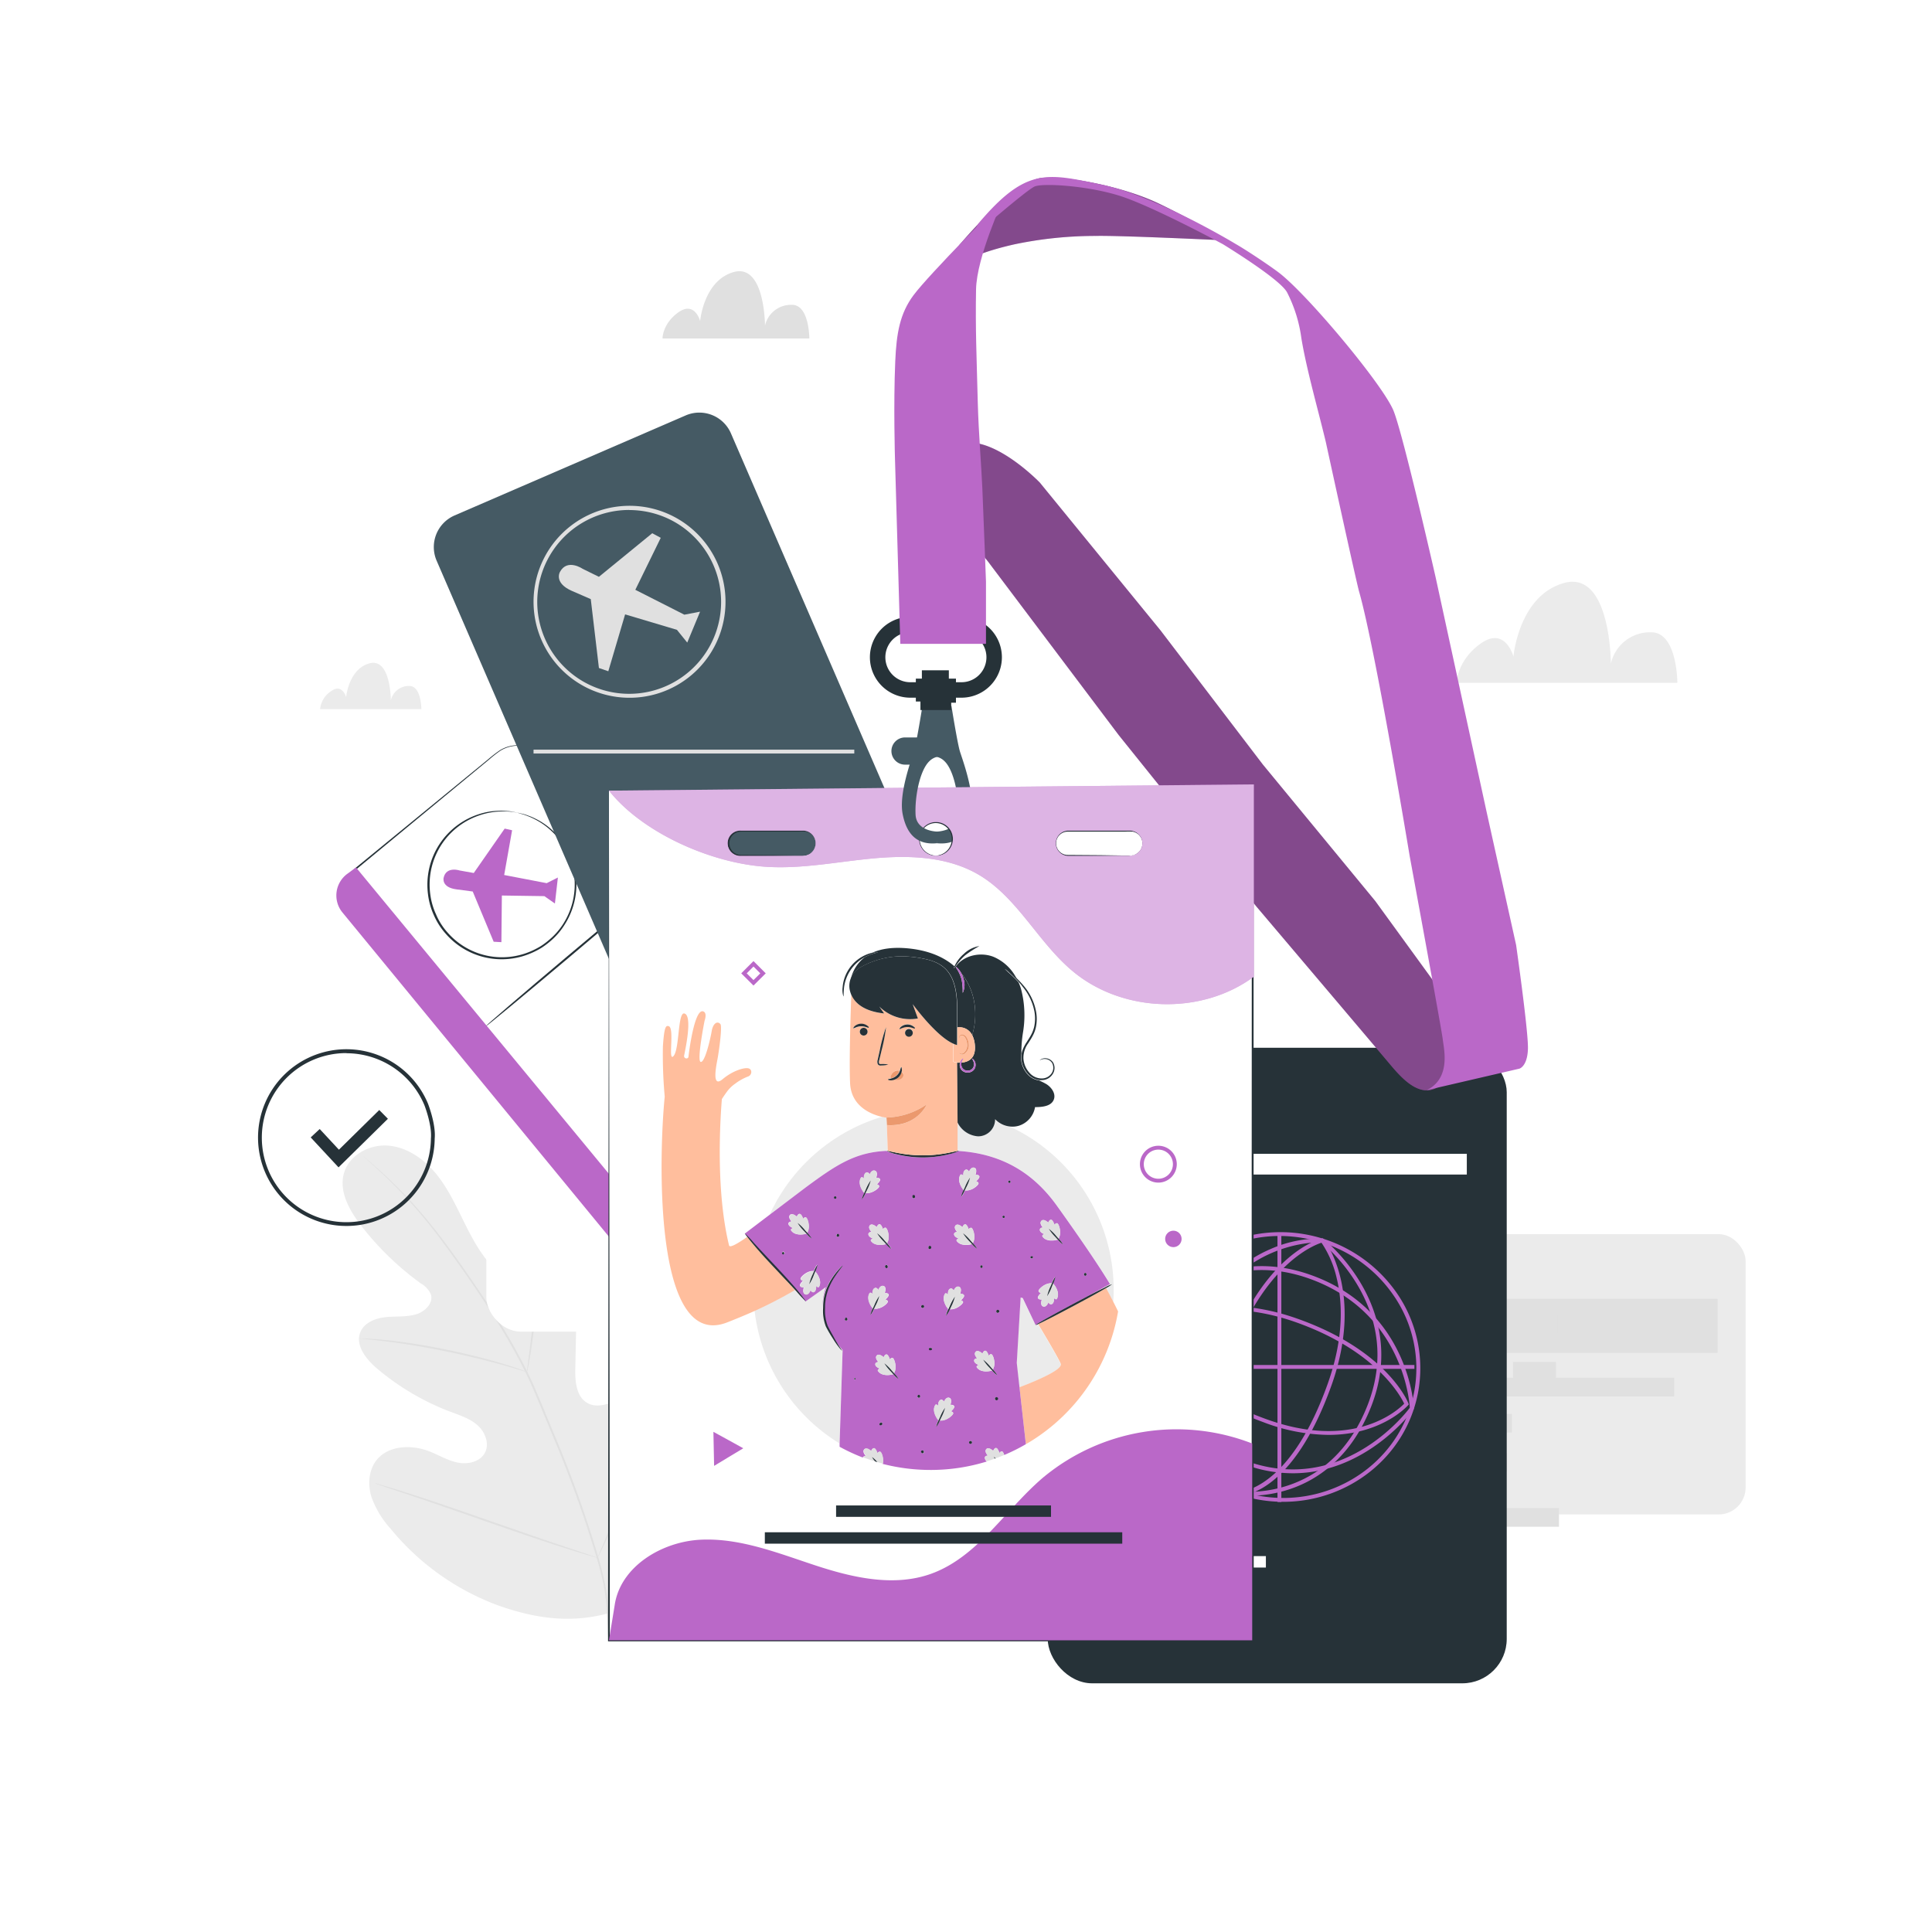 <svg class="animated" id="freepik_stories-id-card" xmlns="http://www.w3.org/2000/svg" viewBox="0 0 500 500" version="1.1" xmlns:xlink="http://www.w3.org/1999/xlink" xmlns:svgjs="http://svgjs.com/svgjs"><style>svg#freepik_stories-id-card:not(.animated) .animable {opacity: 0;}svg#freepik_stories-id-card.animated #freepik--background-complete--inject-95 {animation: 1s 1 forwards cubic-bezier(.36,-0.01,.5,1.38) slideUp;animation-delay: 0s;}svg#freepik_stories-id-card.animated #freepik--Icon--inject-95 {animation: 1.5s Infinite  linear heartbeat;animation-delay: 0s;}svg#freepik_stories-id-card.animated #freepik--Tickets--inject-95 {animation: 1.5s Infinite  linear floating;animation-delay: 0s;}svg#freepik_stories-id-card.animated #freepik--Passport--inject-95 {animation: 1s 1 forwards cubic-bezier(.36,-0.01,.5,1.38) slideRight,6s Infinite  linear shake;animation-delay: 0s,1s;}svg#freepik_stories-id-card.animated #freepik--id-card--inject-95 {animation: 1s 1 forwards cubic-bezier(.36,-0.01,.5,1.38) slideDown,1.5s Infinite  linear wind;animation-delay: 0s,1s;}            @keyframes slideUp {                0% {                    opacity: 0;                    transform: translateY(30px);                }                100% {                    opacity: 1;                    transform: inherit;                }            }                    @keyframes heartbeat {                0% {                    transform: scale(1);                }                10% {                    transform: scale(1.1);                }                30% {                    transform: scale(1);                }                40% {                    transform: scale(1);                }                50% {                    transform: scale(1.1);                }                60% {                    transform: scale(1);                }                100% {                    transform: scale(1);                }            }                    @keyframes floating {                0% {                    opacity: 1;                    transform: translateY(0px);                }                50% {                    transform: translateY(-10px);                }                100% {                    opacity: 1;                    transform: translateY(0px);                }            }                    @keyframes slideRight {                0% {                    opacity: 0;                    transform: translateX(30px);                }                100% {                    opacity: 1;                    transform: translateX(0);                }            }                    @keyframes shake {                10%, 90% {                    transform: translate3d(-1px, 0, 0);                  }                  20%, 80% {                    transform: translate3d(2px, 0, 0);                  }                  30%, 50%, 70% {                    transform: translate3d(-4px, 0, 0);                  }                  40%, 60% {                    transform: translate3d(4px, 0, 0);                  }            }                    @keyframes slideDown {                0% {                    opacity: 0;                    transform: translateY(-30px);                }                100% {                    opacity: 1;                    transform: translateY(0);                }            }                    @keyframes wind {                0% {                    transform: rotate( 0deg );                }                25% {                    transform: rotate( 1deg );                }                75% {                    transform: rotate( -1deg );                }            }        </style><g id="freepik--background-complete--inject-95" class="animable" style="transform-origin: 272.373px 247.376px;"><path d="M160.24,416.67c17.71-11.82,22-34.19,21.66-54.36-.07-3.37.36-6.91-1.22-9.88s-5.32-5.05-8.4-3.68c-2.55,1.14-3.7,4-5.15,6.41a19.87,19.87,0,0,1-8.11,7.42c-2.19,1.08-4.89,1.72-7,.52-2.92-1.65-3.21-5.66-3.13-9q.19-9.34.4-18.71c.08-3.34.14-6.76-.86-9.95s-3.29-6.18-6.51-7.12-7.23.84-8,4.1a32.1,32.1,0,0,0-.16,4.17c-.11,1.39-.79,2.91-2.14,3.28s-2.7-.6-3.7-1.59c-3.44-3.43-5.75-7.82-7.9-12.18s-4.24-8.83-7.36-12.56-7.47-6.72-12.32-7.06S90.3,299,89,303.69s1.41,9.53,4.39,13.4a75.37,75.37,0,0,0,15.52,15.06,6.17,6.17,0,0,1,2.6,2.83c.7,2.24-1.48,4.43-3.72,5.13-2.54.79-5.28.49-7.93.76s-5.53,1.38-6.57,3.83c-1.44,3.4,1.4,7,4.22,9.42a65,65,0,0,0,19,11.22c2.48.93,5.09,1.76,7.08,3.52s3.15,4.79,1.9,7.13-4.38,3.05-7,2.53-4.92-1.95-7.4-2.92c-4.63-1.8-10.65-1.57-13.7,2.36-2,2.58-2.23,6.22-1.29,9.35a24.45,24.45,0,0,0,5,8.34,65.09,65.09,0,0,0,27.54,19.73c10.75,3.86,20.75,5,31.55,1.29" style="fill: rgb(235, 235, 235); transform-origin: 135.292px 357.694px;" id="elkvmf5gfejn" class="animable"></path><path d="M157.79,424.48c-.62-8,.2-10.31-2.67-20.51a299,299,0,0,0-11.57-32.46l-3.47-8.36c-1.15-2.74-2.28-5.45-3.56-8a149.55,149.55,0,0,0-8.2-14.46c-2.84-4.48-5.69-8.63-8.39-12.49s-5.3-7.4-7.8-10.53a121,121,0,0,0-12.91-13.9c-1.64-1.52-3-2.65-3.86-3.42l-1-.85a3.12,3.12,0,0,0-.36-.28,4.36,4.36,0,0,0,.33.31l1,.9c.88.79,2.18,1.95,3.8,3.49a125.92,125.92,0,0,1,12.76,14c2.47,3.14,5,6.69,7.73,10.55s5.52,8,8.34,12.5a149.11,149.11,0,0,1,8.15,14.43c1.27,2.57,2.4,5.27,3.54,8s2.3,5.53,3.47,8.35a303.62,303.62,0,0,1,11.59,32.39c2.88,10.18,2.1,12.45,2.76,20.42" style="fill: rgb(224, 224, 224); transform-origin: 125.895px 361.89px;" id="eltq6h8vfvle" class="animable"></path><path d="M136.39,355.06a7.63,7.63,0,0,0,.33-1.43c.19-.92.42-2.27.68-3.93.52-3.33,1.08-7.94,1.7-13s1.26-9.7,1.85-13c.29-1.66.54-3,.73-3.91a7.56,7.56,0,0,0,.23-1.45,8.65,8.65,0,0,0-.42,1.4c-.25.91-.55,2.24-.89,3.89-.69,3.3-1.39,7.9-2,13s-1.15,9.62-1.56,13c-.21,1.6-.38,2.92-.51,4A9,9,0,0,0,136.39,355.06Z" style="fill: rgb(224, 224, 224); transform-origin: 139.15px 336.7px;" id="el40pmefdbt3r" class="animable"></path><path d="M92.92,346.37a1.62,1.62,0,0,0,.45.08l1.29.13c1.12.1,2.73.26,4.73.51,4,.47,9.47,1.33,15.48,2.54s11.4,2.56,15.26,3.64c1.94.53,3.5,1,4.57,1.33L136,355a2,2,0,0,0,.44.1s-.13-.08-.41-.19l-1.21-.46c-1.06-.38-2.61-.9-4.54-1.48-3.85-1.18-9.24-2.57-15.26-3.8s-11.53-2-15.54-2.4c-2-.2-3.63-.3-4.76-.35l-1.3,0A1.23,1.23,0,0,0,92.92,346.37Z" style="fill: rgb(224, 224, 224); transform-origin: 114.68px 350.732px;" id="els3fwnr08rq" class="animable"></path><path d="M154.64,403.15a2.22,2.22,0,0,0,.3-.52l.76-1.55c.66-1.35,1.56-3.32,2.64-5.77,2.17-4.91,5-11.77,7.94-19.38s5.71-14.48,7.8-19.42c1-2.41,1.87-4.39,2.49-5.83.27-.65.5-1.17.67-1.59a2.12,2.12,0,0,0,.2-.57,5,5,0,0,0-.29.53l-.76,1.55c-.66,1.35-1.56,3.32-2.64,5.77-2.17,4.9-5,11.76-7.94,19.38s-5.72,14.48-7.8,19.41L155.52,401c-.28.65-.5,1.17-.67,1.59A3.86,3.86,0,0,0,154.64,403.15Z" style="fill: rgb(224, 224, 224); transform-origin: 166.04px 375.835px;" id="elsckbswpoje" class="animable"></path><path d="M97,383.87a3.73,3.73,0,0,0,.57.23l1.68.57,6.18,2.06c5.21,1.74,12.39,4.24,20.3,7s15.12,5.22,20.37,6.88c2.63.83,4.75,1.48,6.23,1.91L154,403a2.74,2.74,0,0,0,.6.13,3.73,3.73,0,0,0-.57-.23l-1.68-.57-6.18-2.06c-5.21-1.74-12.39-4.24-20.31-7s-15.12-5.23-20.36-6.88c-2.63-.83-4.75-1.49-6.23-1.91L97.6,384A2.74,2.74,0,0,0,97,383.87Z" style="fill: rgb(224, 224, 224); transform-origin: 125.8px 393.5px;" id="el8em8zji3xgj" class="animable"></path><g id="elbqqs29u1b0t"><rect x="339.09" y="319.39" width="112.68" height="72.55" rx="6.99" style="fill: rgb(235, 235, 235); transform-origin: 395.43px 355.665px; transform: rotate(-25.48deg);" class="animable" id="elvvz2uin50qp"></rect></g><g id="ely59cyqo77u"><rect x="331.84" y="336.13" width="112.68" height="13.99" style="fill: rgb(224, 224, 224); transform-origin: 388.18px 343.125px; transform: rotate(-25.48deg);" class="animable" id="elbz5ynscv5rg"></rect></g><g id="el0ks3i5wj0jy"><rect x="346.47" y="365.92" width="44.81" height="4.82" style="fill: rgb(224, 224, 224); transform-origin: 368.875px 368.33px; transform: rotate(-25.48deg);" class="animable" id="elxna9n0i08dr"></rect></g><g id="elvsqzq9hry1g"><rect x="388.47" y="356.57" width="44.81" height="4.82" style="fill: rgb(224, 224, 224); transform-origin: 410.875px 358.98px; transform: rotate(-25.48deg);" class="animable" id="elbps03ujh2w"></rect></g><g id="el4s0iztgnsom"><rect x="358.65" y="390.3" width="44.81" height="4.82" style="fill: rgb(224, 224, 224); transform-origin: 381.055px 392.71px; transform: rotate(-25.48deg);" class="animable" id="elitphgx7dfx9"></rect></g><g id="elqc5e8chuta"><rect x="391.56" y="352.45" width="11.12" height="4.82" style="fill: rgb(224, 224, 224); transform-origin: 397.12px 354.86px; transform: rotate(-25.48deg);" class="animable" id="eln5apxznfrka"></rect></g><g id="el8vgc30ybgt"><rect x="403.03" y="340.3" width="39.18" height="4.82" style="fill: rgb(224, 224, 224); transform-origin: 422.62px 342.71px; transform: rotate(-25.48deg);" class="animable" id="elr1promb2rjr"></rect></g><g id="eljg956wyz4ne"><rect x="350.84" y="376.06" width="39.18" height="4.82" style="fill: rgb(224, 224, 224); transform-origin: 370.43px 378.47px; transform: rotate(-25.48deg);" class="animable" id="el2rjxm3g82ur"></rect></g><path d="M377,176.71h57.1s0-13.07-6.74-13.07a10.38,10.38,0,0,0-10.47,8.1s0-24.4-12.28-20.82c-11.61,3.39-12.93,19-12.93,19s-2.09-7.86-8.39-3.43S377,176.71,377,176.71Z" style="fill: rgb(235, 235, 235); transform-origin: 405.55px 163.636px;" id="el12387simrlg" class="animable"></path><path d="M171.46,87.6h38s0-8.71-4.48-8.71a6.91,6.91,0,0,0-7,5.4s0-16.24-8.18-13.86c-7.73,2.26-8.6,12.65-8.6,12.65s-1.4-5.23-5.59-2.28S171.46,87.6,171.46,87.6Z" style="fill: rgb(224, 224, 224); transform-origin: 190.46px 78.896px;" id="el9opu35nskm" class="animable"></path><path d="M82.85,183.53h26.2s0-6-3.1-6a4.76,4.76,0,0,0-4.8,3.72s0-11.19-5.63-9.55c-5.33,1.55-5.94,8.72-5.94,8.72s-1-3.61-3.84-1.58A6.23,6.23,0,0,0,82.85,183.53Z" style="fill: rgb(235, 235, 235); transform-origin: 95.95px 177.533px;" id="eloj4w38n5sng" class="animable"></path></g><g id="freepik--Icon--inject-95" class="animable" style="transform-origin: 89.659px 294.41px;"><path d="M89.64,317.28a22.87,22.87,0,1,1,21.11-31.69c.08.22,2.09,5.34,1.75,9.06a22.85,22.85,0,0,1-22.86,22.63Zm0-44.74a21.88,21.88,0,1,0,21.88,22.08v0c.32-3.49-1.67-8.57-1.69-8.62a21.88,21.88,0,0,0-20.2-13.42Z" style="fill: rgb(38, 50, 56); transform-origin: 89.659px 294.41px;" id="el9f2wkprzmes" class="animable"></path><polygon points="87.61 302.11 80.41 294.36 82.74 292.19 87.71 297.54 98.15 287.27 100.39 289.54 87.61 302.11" style="fill: rgb(38, 50, 56); transform-origin: 90.4px 294.69px;" id="elono2dsqjlbs" class="animable"></polygon></g><g id="freepik--Tickets--inject-95" class="animable" style="transform-origin: 172.401px 227.386px;"><g id="elmioq9j21fw"><rect x="125.86" y="192.66" width="65.07" height="151.96" rx="8.91" style="fill: rgb(255, 255, 255); transform-origin: 158.395px 268.64px; transform: rotate(-39.43deg);" class="animable" id="elve99jeugbg"></rect></g><path d="M140.94,196.17a2.81,2.81,0,0,1-.2-.2c-.13-.12-.3-.33-.56-.57a8.84,8.84,0,0,0-10.69-1.11,32.52,32.52,0,0,0-2.93,2.3L92,225.15a8.73,8.73,0,0,0-2.53,9.79,10.25,10.25,0,0,0,2,3.17l10.25,12.44L124.29,278l51.77,62.93a9.76,9.76,0,0,0,1.94,1.75,9.47,9.47,0,0,0,2.38,1.08,8.63,8.63,0,0,0,5.13-.13,13.11,13.11,0,0,0,4.36-2.85l4.09-3.36L210,324.23l7.83-6.43c1.29-1.07,2.58-2.12,3.86-3.17l1.91-1.58a24.06,24.06,0,0,0,1.85-1.59,8.68,8.68,0,0,0,2-8.77,9,9,0,0,0-1-2.09c-.44-.62-1-1.24-1.47-1.85l-3-3.65-42.22-51.45-28.43-34.71-7.71-9.45-2-2.47c-.45-.56-.66-.85-.66-.85s.24.27.7.82l2,2.43c1.78,2.16,4.41,5.32,7.78,9.39L180,243.42l42.31,51.37,3,3.65c.5.62,1,1.21,1.49,1.89a9.4,9.4,0,0,1,1.09,2.2,9.21,9.21,0,0,1-2.1,9.28,23.83,23.83,0,0,1-1.88,1.63L222,315l-3.86,3.18-7.82,6.43-16.06,13.21-4.09,3.37c-.7.55-1.34,1.13-2.09,1.67a8.65,8.65,0,0,1-2.43,1.26,9.1,9.1,0,0,1-5.44.14,9.71,9.71,0,0,1-2.52-1.14,10.44,10.44,0,0,1-2.07-1.86l-51.73-63-22.57-27.49L91.12,238.36a10.6,10.6,0,0,1-2.07-3.28,9.18,9.18,0,0,1-.58-3.76,9.06,9.06,0,0,1,3.24-6.45l34.72-28.44a32.65,32.65,0,0,1,3-2.3,9,9,0,0,1,8.18-.54,8.77,8.77,0,0,1,2.63,1.77A10,10,0,0,1,140.94,196.17Z" style="fill: rgb(38, 50, 56); transform-origin: 158.407px 268.732px;" id="el793owpjcerr" class="animable"></path><path d="M92.13,224.49l33.94,41.12,62.8,76.07-3,2.39a6.7,6.7,0,0,1-9.36-1L88.62,236.14a6.94,6.94,0,0,1,1.27-10Z" style="fill: #BA68C8; transform-origin: 137.959px 285.009px;" id="elg6gcrk5uf7v" class="animable"></path><line x1="125.71" y1="265.61" x2="168.29" y2="229.74" style="fill: rgb(255, 255, 255); transform-origin: 147px 247.675px;" id="elinaplvpxny" class="animable"></line><path d="M168.29,229.74c.09.11-9.36,8.23-21.12,18.13s-21.36,17.85-21.46,17.74,9.37-8.23,21.13-18.14S168.2,229.63,168.29,229.74Z" style="fill: rgb(38, 50, 56); transform-origin: 147px 247.675px;" id="elopf7d25f2vf" class="animable"></path><g id="eljujb6ribl1b"><circle cx="129.98" cy="228.9" r="19.05" style="fill: rgb(255, 255, 255); transform-origin: 129.98px 228.9px; transform: rotate(-47.24deg);" class="animable" id="eld5xagnwk7hk"></circle></g><path d="M134.07,210.29a1.44,1.44,0,0,1-.31,0l-.9-.13a10.48,10.48,0,0,0-1.46-.14,13.08,13.08,0,0,0-2,0,18.15,18.15,0,0,0-5.36,1,19.08,19.08,0,0,0-6.26,3.56,18.86,18.86,0,0,0-6.43,16.84,17.68,17.68,0,0,0,1.49,5.2,16.78,16.78,0,0,0,3,4.73,18.72,18.72,0,0,0,21.7,4.77,20.85,20.85,0,0,0,2.52-1.33,19.85,19.85,0,0,0,2.23-1.7,17.73,17.73,0,0,0,3.53-4.09,18.92,18.92,0,0,0-3-23.84,18.21,18.21,0,0,0-4.45-3.15,15.22,15.22,0,0,0-1.83-.82,11,11,0,0,0-1.38-.48l-.87-.26a1.21,1.21,0,0,1-.29-.11,1.11,1.11,0,0,1,.3.06l.89.21a9.09,9.09,0,0,1,1.41.44,13.37,13.37,0,0,1,1.86.78,17.94,17.94,0,0,1,4.56,3.12,19.22,19.22,0,0,1,6.14,14.59,19.27,19.27,0,0,1-3,9.71,18,18,0,0,1-3.6,4.22,20.89,20.89,0,0,1-2.29,1.74,20,20,0,0,1-2.59,1.37,19.18,19.18,0,0,1-22.29-4.89,18,18,0,0,1-3.12-4.87,18.17,18.17,0,0,1-1.5-5.34,19.3,19.3,0,0,1,1.38-10.06,19.2,19.2,0,0,1,11.68-10.67,17.57,17.57,0,0,1,5.46-.92,12.66,12.66,0,0,1,2,.07,8.54,8.54,0,0,1,1.47.19l.89.17Z" style="fill: rgb(38, 50, 56); transform-origin: 129.887px 229.037px;" id="el3dmnu28djwz" class="animable"></path><path d="M114.81,227.17s-.66,2.49,3.36,3l4.17.55,5.42,13,2,.11.12-12.07,11,.16,2.73,1.91.77-6.73-2.9,1.46-11-2.11,2.05-11.58-1.92-.43-8,11.49-3.64-.65S115.48,224.11,114.81,227.17Z" style="fill: #BA68C8; transform-origin: 129.575px 229.135px;" id="eltnc3t8av3w" class="animable"></path><path d="M189.16,112.14l69.9,161.53a8.9,8.9,0,0,1-4.64,11.71L194.6,311.27a8.9,8.9,0,0,1-11.71-4.64L113,145.11a8.91,8.91,0,0,1,4.64-11.71l59.82-25.89A8.91,8.91,0,0,1,189.16,112.14Z" style="fill: rgb(69, 90, 100); transform-origin: 186.032px 209.393px;" id="eldd0etpd10os" class="animable"></path><path d="M162.78,180.58a24.84,24.84,0,1,1,7.12-1A24.73,24.73,0,0,1,162.78,180.58Zm.08-48.6a23.79,23.79,0,1,0,11.28,2.86A23.84,23.84,0,0,0,162.86,132Z" style="fill: rgb(224, 224, 224); transform-origin: 162.921px 155.74px;" id="el56hzqscgdt2" class="animable"></path><path d="M144.92,148s-1.68,2.82,3.05,4.91l4.92,2.14L155,172.88l2.43.84L161.78,159,175.19,163l2.67,3.3,3.32-8-4.07.78-12.69-6.44L171,139.19,168.8,138,155,149.28l-4.23-2.08S146.82,144.48,144.92,148Z" style="fill: rgb(224, 224, 224); transform-origin: 162.905px 155.86px;" id="elrlyzv7hiomg" class="animable"></path><g id="elgg5bobam19v"><rect x="138.08" y="194.01" width="83.01" height="1" style="fill: rgb(224, 224, 224); transform-origin: 179.585px 194.51px; transform: rotate(-24.16deg);" class="animable" id="elh7rlxb25m3"></rect></g></g><g id="freepik--Passport--inject-95" class="animable" style="transform-origin: 330.545px 353.4px;"><g id="ely7yond7io5r"><rect x="271.15" y="271.16" width="118.79" height="164.48" rx="11.49" style="fill: rgb(38, 50, 56); transform-origin: 330.545px 353.4px; transform: rotate(17.82deg);" class="animable" id="elvosnot6lg5l"></rect></g><path d="M332.1,388.67a37.53,37.53,0,0,1-7-.68c-19.43-3.77-32.25-22.19-28.59-41.05a34.09,34.09,0,0,1,15-22.2,36.63,36.63,0,0,1,49.81,9.66,34.16,34.16,0,0,1,5.63,26.2l-.49-.09.49.09C363.72,377.17,348.84,388.67,332.1,388.67Zm-.86-68.8a35,35,0,0,0-19.2,5.71,33.12,33.12,0,0,0-14.58,21.55c-3.56,18.32,8.91,36.21,27.8,39.87a35.62,35.62,0,0,0,6.84.67c16.27,0,30.73-11.16,33.85-27.26h0A33.14,33.14,0,0,0,360.48,335a35.18,35.18,0,0,0-22.33-14.43A36.11,36.11,0,0,0,331.24,319.87Z" style="fill: #BA68C8; transform-origin: 331.73px 353.775px;" id="el4s6ntf3f39t" class="animable"></path><path d="M334.6,381.28a36,36,0,0,1-12.07-2.13c-26.09-9.16-25.15-36.61-25.14-36.88v-.16l.1-.12c.16-.21,16.28-21.16,41.83-12s26.58,34.2,26.59,34.45v.17l-.1.14C365.68,365,353.75,381.28,334.6,381.28Zm-36.22-38.81c0,2.21.12,27.19,24.48,35.74s40.61-12,42-13.89c-.13-2.19-2.14-24.84-25.92-33.38S299.74,340.77,298.38,342.47Z" style="fill: #BA68C8; transform-origin: 331.647px 354.477px;" id="el3cnfwx0m53j" class="animable"></path><path d="M343.81,371.35a48.41,48.41,0,0,1-16.75-3.25c-27.89-10.26-29.31-24.07-29.36-24.65l0-.29.24-.16c.14-.1,14.65-9.92,37.79-1.74s28.54,21.36,28.76,21.92l.11.28-.2.23C364.3,363.79,357.65,371.35,343.81,371.35Zm-45.07-27.69c.38,2,3.64,14.3,28.66,23.5,22.82,8.39,34.35-2.18,36-3.89-.93-2-7.24-13.7-28-21.07C314.39,334.78,300.75,342.41,298.74,343.66Z" style="fill: #BA68C8; transform-origin: 331.15px 354.679px;" id="elz8tn8jo7as" class="animable"></path><g id="el6u2k28votzs"><rect x="330.61" y="319.5" width="1" height="69.21" style="fill: #BA68C8; transform-origin: 331.11px 354.105px; transform: rotate(-71.99deg);" class="animable" id="elddor1s8pvw5"></rect></g><path d="M323.5,387.1a18.07,18.07,0,0,1-2.39-.12l-.19-.06c-.23-.14-22.89-14-13.45-39.49,5.46-14.76,14.6-21.29,21.31-24.16a31.49,31.49,0,0,1,13.43-2.73h.15l.12.09c.23.17,22.46,17.63,12.38,43.38-5.26,13.44-14.15,19-20.68,21.25A33.12,33.12,0,0,1,323.5,387.1Zm-2.15-1.1c1.67.17,23.13,1.8,32.58-22.35s-10.2-40.71-11.94-42.12c-2-.08-23.82-.15-33.59,26.25C299.55,371.71,319.82,385,321.35,386Z" style="fill: #BA68C8; transform-origin: 331.326px 353.818px;" id="el6c4w1wzyejw" class="animable"></path><path d="M321,387l-.15-.16c-.12-.12-11.8-12.8-3.39-35.91,9.71-26.7,24-30.23,24.64-30.37l.3-.07.2.24c.1.13,10.63,13.48,2,37.77-10,28-22.81,28.49-23.36,28.5Zm21-65.38c-2.12.68-14.88,5.64-23.61,29.65-4.29,11.79-3.19,20.67-1.5,26a25.35,25.35,0,0,0,4.52,8.67c1.71-.21,13.18-2.51,22.2-27.82,4.43-12.4,3.7-21.75,2.31-27.4A27.16,27.16,0,0,0,342,321.61Z" style="fill: #BA68C8; transform-origin: 331.207px 353.745px;" id="eldg4zqbb9g3d" class="animable"></path><g id="elqzn1fmqgng"><rect x="297.31" y="353.26" width="68.74" height="1" style="fill: #BA68C8; transform-origin: 331.68px 353.76px; transform: rotate(-72.26deg);" class="animable" id="elxwx1b8e325"></rect></g><g id="elw8rz57nqrk"><rect x="306.47" y="402.72" width="21.14" height="2.96" style="fill: rgb(255, 255, 255); transform-origin: 317.04px 404.2px; transform: rotate(17.82deg);" class="animable" id="el2rmh66sq5s"></rect></g><path d="M263.75,418.31c-.14-.05,11.44-35,25.86-78.07s26.23-78,26.37-77.91-11.45,35-25.87,78.07S263.88,418.35,263.75,418.31Z" style="fill: rgb(38, 50, 56); transform-origin: 289.865px 340.32px;" id="el5bub4bruugq" class="animable"></path><g id="elzvfkdfmewz"><rect x="314.98" y="298.61" width="64.63" height="5.36" style="fill: rgb(255, 255, 255); transform-origin: 347.295px 301.29px; transform: rotate(17.82deg);" class="animable" id="elwvvaq945ehj"></rect></g></g><g id="freepik--id-card--inject-95" class="animable" style="transform-origin: 276.397px 235.289px;"><path d="M246.23,182.68s1.55,9.73,2.22,11.86,3.92,10.85,2.91,16.1-3.74,8.12-8.92,7.58l-.12-3s5.46,0,5.68-4.36-1-11.41-3.57-13.87a4.16,4.16,0,0,0-2.8-1.23V182.68Z" style="fill: rgb(69, 90, 100); transform-origin: 246.591px 200.482px;" id="el7ma13t7v8bi" class="animable"></path><path d="M317.55,62.23s-27.63-1.33-34-1.17a102.12,102.12,0,0,0-21,2.17c-8,1.8-13.49,4.06-16.35,6.83l2-6.55s14.14-17.1,21.75-17.5,21.43,2.6,29.84,6.61S317.55,62.23,317.55,62.23Z" style="fill: #BA68C8; transform-origin: 281.875px 58.017px;" id="el27srllmbr6t" class="animable"></path><g id="el8r5y9b4ln4n"><path d="M317.55,62.23s-27.63-1.33-34-1.17a102.12,102.12,0,0,0-21,2.17c-8,1.8-13.49,4.06-16.35,6.83l2-6.55s14.14-17.1,21.75-17.5,21.43,2.6,29.84,6.61S317.55,62.23,317.55,62.23Z" style="opacity: 0.3; transform-origin: 281.875px 58.017px;" class="animable" id="elxoogs5q8uck"></path></g><path d="M377,262.19l-21.08-29-29.12-35.36-26.49-34.72L269.11,124.9s-13.59-14.15-22.32-9.43a8.62,8.62,0,0,0-2.21,6.21l1.22,12.15c-.08-.85,9.86,11.45,9.86,11.45l33.84,44.93,35.64,44.38s31.62,37.31,34.53,40.77,7.49,8.74,12.21,6.11a8.45,8.45,0,0,0,3.88-10.27C374.79,268.57,377,262.19,377,262.19Z" style="fill: #BA68C8; transform-origin: 310.785px 198.343px;" id="elj6zvktzav67" class="animable"></path><g id="elgb4r6k2bvz8"><path d="M377,262.19l-21.08-29-29.12-35.36-26.49-34.72L269.11,124.9s-13.59-14.15-22.32-9.43a8.62,8.62,0,0,0-2.21,6.21l1.22,12.15c-.08-.85,9.86,11.45,9.86,11.45l33.84,44.93,35.64,44.38s31.62,37.31,34.53,40.77,7.49,8.74,12.21,6.11a8.45,8.45,0,0,0,3.88-10.27C374.79,268.57,377,262.19,377,262.19Z" style="opacity: 0.3; transform-origin: 310.785px 198.343px;" class="animable" id="el7wdk4osicq"></path></g><path d="M392.65,246.57h0c-.17-1.23-.28-2-.28-2l-7.61-34.33-13.19-60.7s-8.29-36.55-10.89-43.15S338.46,76.3,331,70.58c-2.38-1.81-8.27-5.76-11.26-7.47h0s-20.2-12.26-34.53-15.3S265.48,43.26,253.08,58l-1.62,3.53s14.16-12.36,16.32-13.27,13.49-.23,21.88,2.38,26.76,12.52,26.83,12.56c4.42,2.73,15.4,9.75,16.68,12.62a36.47,36.47,0,0,1,3.61,11.62c1.34,8.2,4.45,19,6.35,27,0,0,7.79,35.79,8.61,38.69,4.22,14.76,13.09,68.45,13.09,68.45s8.27,44.87,8.55,47.37,2.2,10-4.1,13.17l23.93-5.55s2.08-.55,2.22-5.13C395.54,267.76,393.42,252.12,392.65,246.57Z" style="fill: #BA68C8; transform-origin: 323.447px 163.964px;" id="elpziix5ep1ri" class="animable"></path><path d="M157.6,204.62V424.51H324.2V204.62ZM208,221.5H191.76a3.27,3.27,0,1,1,0-6.53H208a3.27,3.27,0,0,1,0,6.53Zm34.23,0a4.38,4.38,0,1,1,4.38-4.38A4.38,4.38,0,0,1,242.21,221.5Zm50.35,0H276.33a3.27,3.27,0,0,1,0-6.53h16.23a3.27,3.27,0,0,1,0,6.53Z" style="fill: rgb(255, 255, 255); transform-origin: 240.9px 314.565px;" id="el4v5rmagkc6v" class="animable"></path><path d="M157.6,204.62V424.51H324.2V204.62ZM208,221.5H191.76a3.27,3.27,0,1,1,0-6.53H208a3.27,3.27,0,0,1,0,6.53Zm34.23,0a4.38,4.38,0,1,1,4.38-4.38A4.38,4.38,0,0,1,242.21,221.5Zm50.35,0H276.33a3.27,3.27,0,0,1,0-6.53h16.23a3.27,3.27,0,0,1,0,6.53Z" style="fill: none; transform-origin: 240.9px 314.565px;" id="elx20e5sz3s3" class="animable"></path><path d="M292.56,221.5a4.05,4.05,0,0,0,1.88-.73,3.11,3.11,0,0,0-1.31-5.54,16.22,16.22,0,0,0-2,0l-4.49,0-10.31,0a3,3,0,0,0-3,3.2,3,3,0,0,0,3.06,2.83l8.41.06,5.68.08,1.54,0a1.8,1.8,0,0,1,.54.05,2.34,2.34,0,0,1-.54.05l-1.54,0-5.68.08-8.41.06a3.54,3.54,0,0,1-2.39-.89,3.51,3.51,0,0,1-.26-5,3.53,3.53,0,0,1,2.59-1.15l10.31,0,4.49,0a15.85,15.85,0,0,1,2.07.07,3.49,3.49,0,0,1,1.74.92,3.4,3.4,0,0,1,1,3.11,3.3,3.3,0,0,1-1.34,2.08,3.14,3.14,0,0,1-1.46.56A1.47,1.47,0,0,1,292.56,221.5Z" style="fill: rgb(38, 50, 56); transform-origin: 284.409px 218.116px;" id="elja96nv7nv6" class="animable"></path><path d="M242.21,221.5c0-.05.39-.05,1-.24a4.34,4.34,0,0,0,2.3-1.6,4.25,4.25,0,0,0,.55-3.95,4.15,4.15,0,0,0-7.78,0,4.22,4.22,0,0,0,.55,3.95,4.36,4.36,0,0,0,2.29,1.6c.66.19,1.05.19,1.05.24s-.1,0-.28,0a3.46,3.46,0,0,1-.82-.08,4.34,4.34,0,0,1-2.53-1.58,4.53,4.53,0,0,1-.71-4.34,4.61,4.61,0,0,1,8.68,0,4.56,4.56,0,0,1-.71,4.34,4.33,4.33,0,0,1-2.54,1.58,3.39,3.39,0,0,1-.81.08C242.31,221.53,242.21,221.52,242.21,221.5Z" style="fill: rgb(38, 50, 56); transform-origin: 242.168px 216.983px;" id="elb8zsml7246i" class="animable"></path><path d="M208,221.5a4.05,4.05,0,0,0,1.88-.73,3.13,3.13,0,0,0,.25-4.75,3.07,3.07,0,0,0-1.55-.79,16.26,16.26,0,0,0-2,0l-4.5,0-10.3,0a3,3,0,0,0-3,3.2,3,3,0,0,0,3.05,2.83l8.42.06,5.67.08,1.54,0a1.73,1.73,0,0,1,.54.05,2.24,2.24,0,0,1-.54.05l-1.54,0-5.67.08-8.42.06a3.55,3.55,0,0,1-2.39-.89,3.51,3.51,0,0,1-.26-5,3.57,3.57,0,0,1,2.6-1.15l10.3,0,4.5,0a15.85,15.85,0,0,1,2.07.07,3.53,3.53,0,0,1,1.74.92,3.44,3.44,0,0,1,1,3.11,3.31,3.31,0,0,1-1.35,2.08,3.1,3.1,0,0,1-1.46.56A1.5,1.5,0,0,1,208,221.5Z" style="fill: rgb(38, 50, 56); transform-origin: 199.852px 218.116px;" id="elqkudjj2oxh" class="animable"></path><path d="M157.6,204.62l166.6-.22h.22v.22c0,62.19,0,138.06.05,219.87v.28h-.27l-166.6,0h-.24v-.23c.13-130.32.23-217.83.23-219.89,0,2.06.1,89.57.23,219.89l-.23-.24,166.6,0-.26.26v0c0-81.81,0-157.68.05-219.87l.21.21Z" style="fill: rgb(38, 50, 56); transform-origin: 240.915px 314.585px;" id="elw1kn82y1elq" class="animable"></path><path d="M299.79,306.06a4.77,4.77,0,1,1,4.76-4.77A4.78,4.78,0,0,1,299.79,306.06Zm0-8.54a3.77,3.77,0,1,0,3.76,3.77A3.77,3.77,0,0,0,299.79,297.52Z" style="fill: #BA68C8; transform-origin: 299.78px 301.29px;" id="el3zgxkee6i73" class="animable"></path><circle cx="303.67" cy="320.63" r="2.13" style="fill: #BA68C8; transform-origin: 303.67px 320.63px;" id="elgiqc1lnu37f" class="animable"></circle><path d="M195,255.06l-3.17-3.16,3.17-3.17,3.17,3.17Zm-1.75-3.16,1.75,1.75,1.76-1.75L195,250.14Z" style="fill: #BA68C8; transform-origin: 195px 251.895px;" id="el2k6f1acnatn" class="animable"></path><polygon points="184.63 370.56 188.5 372.68 192.36 374.81 188.58 377.09 184.81 379.37 184.72 374.97 184.63 370.56" style="fill: #BA68C8; transform-origin: 188.495px 374.965px;" id="elqvk2h3vples" class="animable"></polygon><path d="M268.13,342.82l-.14.08L264.64,336h0l-.54-.12-1,16.92.7,6.27c5.54-2.13,11.11-4.65,10.68-6.07-.23-.75-2.83-5.23-5.84-10.27a2.24,2.24,0,0,1-.67.25Z" style="fill: rgb(235, 235, 235); transform-origin: 268.802px 347.475px;" id="ela781rdnu5u" class="animable"></path><path d="M257.56,289.89a4.39,4.39,0,0,1-4.41,4.16,6.42,6.42,0,0,1-5.38-3.72l0,7.52c.18,0,.29-.05.3,0h0c11,.71,19.11,5.47,25.21,13.8h0s9.4,13,14,20.64L286,333a1.09,1.09,0,0,0,.08.15,8.53,8.53,0,0,1,1.69-.74,8.74,8.74,0,0,1-1.56,1c.64,1.17,1.27,2.36,1.88,3.58.08-1.06.13-2.12.13-3.2a46.64,46.64,0,0,0-26.83-42.22,6.11,6.11,0,0,1-3.39-1.43Z" style="fill: rgb(235, 235, 235); transform-origin: 267.995px 313.44px;" id="el18wm1fef75i" class="animable"></path><path d="M229.48,297.81s.1,0,.27,0c-.08-2.64-.22-6.25-.28-7.81l-.05-.78a11.15,11.15,0,0,1-1.12-.2,46.76,46.76,0,0,0-29.11,25.35l9.41-7.13C216.21,301.66,221.25,298.16,229.48,297.81Z" style="fill: rgb(235, 235, 235); transform-origin: 214.47px 301.695px;" id="elauthojuss96" class="animable"></path><path d="M216.15,346.76c1,1.77,1.82,2.75,1.77,2.8s-.29-.21-.69-.69a19.66,19.66,0,0,1-1.53-2.16c-.59-1-1.28-2.06-2-3.41a11.06,11.06,0,0,1-.75-4.8,1,1,0,0,1,0-.17,14.63,14.63,0,0,1,.84-5.31l-5.3,3.76h0a32.24,32.24,0,0,1-2.37-2.52l-.44-.48a114.92,114.92,0,0,1-10.4,5.38,46.64,46.64,0,0,0,22,34.4l.78-24.23C217.4,348.46,216.74,347.6,216.15,346.76Z" style="fill: rgb(235, 235, 235); transform-origin: 206.67px 353.29px;" id="elam4zzt2utoe" class="animable"></path><path d="M289.36,339.4c-.4-.83-.81-1.66-1.23-2.47-.61-1.22-1.24-2.41-1.88-3.58-1.73,1-4.75,2.68-8.21,4.52-4.26,2.28-7.91,4.15-9.36,4.81,3,5,5.61,9.52,5.84,10.27.43,1.42-5.14,3.94-10.68,6.07l1.65,14.74c.29-.18.59-.34.89-.52A49.2,49.2,0,0,0,289.36,339.4Z" style="fill: rgb(255, 190, 157); transform-origin: 276.6px 353.555px;" id="el9mucuc9ih5s" class="animable"></path><path d="M200.48,328.18c-2.24-2.36-4.22-4.55-5.58-6.2-.65-.77-1.16-1.41-1.51-1.88-2.65,1.86-4.54,2.9-4.71,2.22-3.34-13.7-2.4-31.18-1.86-37.88.37-.58.8-1.21,1.31-1.91a8.91,8.91,0,0,1,2.13-2.07,13.37,13.37,0,0,1,3.23-1.82c1.1-.31,1.28-1.77.32-2.12s-4,.43-6.82,2.79-1.67-3.25-1.29-5.29,1.27-8.44.73-9c-.8-.88-1.91-.18-2.25,1.87s-1.77,8.16-2.84,7.93,1-10.63,1-10.63.81-2.16-.42-2.46c-2.23-.55-3.63,10.66-3.74,11.73-.07.74-1.25.54-1.13-.25s2.33-10.35.07-10.92c-1.74-.45-1.24,9.21-2.8,11s.38-7.38-1.3-7.73c-.62-.13-1.11-.15-1.46,5.24a119.2,119.2,0,0,0,.47,13c-1.48,14.78-3.06,65.82,16.07,58.47,2.56-1,4.95-2,7.2-3a114.92,114.92,0,0,0,10.4-5.38C204.33,332.26,202.51,330.33,200.48,328.18Z" style="fill: rgb(255, 190, 157); transform-origin: 188.459px 302.35px;" id="elgqm2r1rdr2s" class="animable"></path><path d="M254.89,377.42c-.14-.7.79-.72.79-.72s-1-1-.43-1.66,1.8.44,1.8.44.25-.77.73-.74.88,1.3.88,1.3.31-.53.72-.38c.15,0,.35.4.51.89a48.68,48.68,0,0,0,5.6-2.79L263.84,359l-.7-6.27,1-16.92.54.12h0L268,342.9l.14-.08c.71-.52,4.74-2.77,9.66-5.41l3.52-1.86L286,333l1.25-.69c-4.56-7.6-14-20.64-14-20.64h0c-6.1-8.33-14.2-13.09-25.21-13.8h0a10.79,10.79,0,0,1-2.64.89,28.15,28.15,0,0,1-6.68.8,28.62,28.62,0,0,1-6.68-.81,9.85,9.85,0,0,1-2.64-.9c-8.23.35-13.27,3.85-20.88,9.45l-9.41,7.13-6.38,4.84a28.76,28.76,0,0,1,2.37,2.51c1.43,1.58,3.44,3.72,5.68,6.08s4.21,4.55,5.58,6.2c.68.82,1.22,1.5,1.57,2a3.46,3.46,0,0,1,.52.78l5.3-3.76a14.63,14.63,0,0,0-.84,5.31,16.16,16.16,0,0,1,.19-2.33,14,14,0,0,1,.62-2.27,15.94,15.94,0,0,1,1.88-3.47,20.71,20.71,0,0,1,1.67-2.06,3.72,3.72,0,0,1,.71-.66c.07.06-.86,1.08-2.07,2.93a16.1,16.1,0,0,0-1.73,3.43,13.38,13.38,0,0,0-.76,4.61,11.26,11.26,0,0,0,.67,4.6c.62,1.27,1.31,2.45,1.84,3.41l.14.24c.59.84,1.25,1.7,2,2.57l-.78,24.23,0,.8a49.55,49.55,0,0,0,6,2.79c.14-.4.77-.42.77-.42s-1-1-.43-1.67,1.8.44,1.8.44.25-.76.73-.74.88,1.31.88,1.31.31-.53.72-.39,1,1.72.66,3.11a49.51,49.51,0,0,0,12.37,1.57h.37a48.83,48.83,0,0,0,14.23-2.19A1.24,1.24,0,0,1,254.89,377.42Zm3-15a.41.41,0,0,1,0-.82A.41.41,0,0,1,257.9,362.4Zm9.15-36.72h-.16a.28.28,0,0,1,0-.55h.16C267.42,325.08,267.42,325.71,267.05,325.68Zm6.42,10.49s-.3.24-.73-.31c0,0,.15,1.13-.43,1.55s-1-.42-1-.42-.44,1.34-1.33,1.1-.36-1.81-.36-1.81-.8.09-1-.35.8-1.35.8-1.35-.6-.06-.65-.49,1.7-2.15,3.42-2a7.77,7.77,0,0,1,.89-1.71,6.73,6.73,0,0,1-.57,1.76C272.83,332.42,274.5,334.54,273.47,336.17Zm7.39-6a.39.39,0,0,1,0-.77A.39.39,0,0,1,280.86,330.19ZM269.48,316c.6-.7,1.79.44,1.79.44s.26-.76.73-.74.89,1.31.89,1.31.3-.53.72-.39,1.24,2.47.33,3.95a7.22,7.22,0,0,1,1.16,1.52,6.83,6.83,0,0,1-1.35-1.27c-.34.15-3,.77-4-.87,0,0-.09-.37.59-.53,0,0-1.08-.34-1.22-1s.8-.71.8-.71S268.88,316.69,269.48,316Zm-8.25-10.43a.3.3,0,0,1,0,.6A.3.3,0,0,1,261.23,305.55Zm-1.5,9.07a.3.3,0,0,1,0,.6A.3.3,0,0,1,259.73,314.62Zm-1.21,24.47c.22.22.08.72-.28.68h-.09a.32.32,0,0,1-.3-.31v-.08C257.79,339,258.3,338.86,258.52,339.09ZM254,327.44a.37.37,0,0,1,0,.73A.37.37,0,0,1,254,327.44ZM248.61,304s.3-.23.72.33c0,0-.12-1.13.47-1.53s1,.46,1,.46.48-1.33,1.37-1.05.29,1.82.29,1.82.81-.06,1,.38-.85,1.32-.85,1.32.61.08.64.52-1.78,2.09-3.5,1.83a7.42,7.42,0,0,1-.94,1.68,6.38,6.38,0,0,1,.63-1.74C249.11,307.74,247.51,305.57,248.61,304Zm-7.75,44.82.15,0a.29.29,0,0,1,0,.56l-.15,0A.32.32,0,1,1,240.86,348.79Zm-.63-25.89v-.17a.37.37,0,0,1,.73,0v.17C241,323.39,240.18,323.39,240.23,322.9Zm-1.45,52.44a.38.38,0,0,1,.32.56l0,.06a.32.32,0,0,1-.55,0l-.05-.06A.38.38,0,0,1,238.78,375.34Zm0-37.61a.39.39,0,0,1,0,.78A.39.39,0,0,1,238.78,337.73Zm-.66,23.68c0,.44-.71.44-.69,0v-.08a.34.34,0,0,1,.68,0Zm-1.33-51.73a.35.35,0,1,1-.68,0v-.08a.34.34,0,0,1,.65,0Zm-15.56,46.94a.22.22,0,0,1,0,.43A.22.22,0,0,1,221.23,356.62Zm-2.57-15.26.05-.15a.28.28,0,0,1,.54,0l.05.15C219.49,341.9,218.47,341.89,218.66,341.36Zm-2.16-21.8,0-.07a.34.34,0,0,1,.58,0l0,.07C217.46,320.25,216.18,320.25,216.5,319.56Zm-.35-10a.33.33,0,0,1,0,.66A.33.33,0,0,1,216.15,309.6Zm-13.47,15a.34.34,0,0,1,0-.67A.34.34,0,0,1,202.68,324.65Zm2-6.24s-.08-.37.59-.53c0,0-1.08-.34-1.22-1s.8-.72.8-.72-1-1-.43-1.66,1.79.44,1.79.44.26-.77.73-.74.89,1.3.89,1.3.3-.53.72-.38,1.24,2.47.33,3.95a7.32,7.32,0,0,1,1.16,1.51,6.47,6.47,0,0,1-1.35-1.27C208.38,319.42,205.75,320,204.71,318.41Zm7.19,14.66s-.3.24-.73-.31c0,0,.15,1.13-.42,1.55s-1-.42-1-.42-.43,1.34-1.33,1.1-.36-1.82-.36-1.82-.8.1-1-.34.81-1.36.81-1.36-.61-.05-.66-.48,1.7-2.16,3.43-2a6.87,6.87,0,0,1,.89-1.71,7,7,0,0,1-.58,1.76C211.26,329.32,212.94,331.43,211.9,333.07ZM224,308.79a7.21,7.21,0,0,1-.95,1.68,7.12,7.12,0,0,1,.64-1.74c-.27-.25-1.87-2.42-.78-4,0,0,.31-.23.72.33,0,0-.11-1.13.48-1.53s1,.45,1,.45.48-1.32,1.36-1,.3,1.83.3,1.83.81-.07,1,.38-.85,1.32-.85,1.32.6.08.63.52S225.7,309,224,308.79Zm1.53,10s-1-1-.43-1.67,1.8.44,1.8.44.26-.76.73-.74.88,1.3.88,1.3.31-.53.72-.38,1.25,2.47.34,3.95a6.64,6.64,0,0,1,1.15,1.51,7.22,7.22,0,0,1-1.35-1.26c-.33.15-3,.76-4-.87,0,0-.09-.37.59-.53,0,0-1.09-.34-1.22-1S225.51,318.81,225.51,318.81Zm3.67,9.25-.09-.16c-.23-.39.41-.73.58-.35l.07.18C229.9,328.1,229.4,328.43,229.18,328.06Zm-3.93,12.3a7.12,7.12,0,0,1,.64-1.74c-.27-.25-1.87-2.42-.78-4,0,0,.31-.23.72.34,0,0-.11-1.14.48-1.54s1,.46,1,.46.48-1.33,1.36-1.05.3,1.82.3,1.82.81-.06,1,.38-.85,1.33-.85,1.33.6.07.64.51-1.78,2.09-3.5,1.84A6.85,6.85,0,0,1,225.25,340.36Zm2.89,28.45-.17.06c-.35.14-.53-.39-.24-.57l.15-.1C228.28,367.94,228.6,368.63,228.14,368.81Zm-1-14.05s-.09-.37.59-.53c0,0-1.08-.34-1.22-1s.79-.72.79-.72-1-1-.43-1.67,1.8.45,1.8.45.26-.77.73-.74.88,1.3.88,1.3.31-.53.72-.39,1.25,2.47.34,3.95a6.56,6.56,0,0,1,1.15,1.52,7.53,7.53,0,0,1-1.35-1.27C230.85,355.78,228.22,356.4,227.18,354.76Zm19.54,11c0,.42-1.78,2.09-3.5,1.84a6.38,6.38,0,0,1-.95,1.67,7,7,0,0,1,.64-1.73c-.27-.26-1.87-2.43-.78-4,0,0,.31-.22.72.34,0,0-.11-1.13.48-1.53s1,.45,1,.45.48-1.33,1.36-1.05.3,1.82.3,1.82.81-.06,1,.38-.85,1.33-.85,1.33S246.68,365.35,246.72,365.79ZM249.26,337c0,.41-1.78,2.09-3.49,1.84a7.72,7.72,0,0,1-1,1.67,6.38,6.38,0,0,1,.63-1.74c-.27-.25-1.87-2.42-.77-4,0,0,.31-.23.72.34,0,0-.12-1.14.48-1.53s1,.45,1,.45.49-1.33,1.37-1,.3,1.82.3,1.82.8-.06,1,.38-.85,1.33-.85,1.33S249.23,336.58,249.26,337Zm-1.72-15.93s-.09-.37.59-.53c0,0-1.08-.34-1.22-1s.8-.71.8-.71-1-1-.43-1.67,1.79.44,1.79.44.26-.76.73-.74.88,1.3.88,1.3.31-.53.72-.38,1.25,2.47.34,3.95a6.64,6.64,0,0,1,1.15,1.51,7,7,0,0,1-1.34-1.26C251.21,322.11,248.58,322.72,247.54,321.09Zm3.63,52.6a.39.39,0,0,1,0-.78A.39.39,0,0,1,251.17,373.69Zm1.58-19.88s-.09-.37.59-.53c0,0-1.09-.34-1.22-1s.79-.71.79-.71-1-1-.43-1.67,1.79.44,1.79.44.26-.77.74-.74.88,1.3.88,1.3.3-.53.72-.38,1.24,2.47.33,3.95a7.32,7.32,0,0,1,1.16,1.51,6.47,6.47,0,0,1-1.35-1.27C256.41,354.83,253.79,355.44,252.75,353.81Z" style="fill: #BA68C8; transform-origin: 239.99px 339.135px;" id="elcnmevo0ujnv" class="animable"></path><path d="M208.72,319.27l-.61-.65a11.14,11.14,0,0,1-1.7-2.14,11.44,11.44,0,0,1,2,1.92l.55.63c.91-1.48.06-3.82-.33-3.95s-.72.38-.72.38-.41-1.28-.89-1.3-.73.74-.73.74-1.19-1.15-1.79-.44.43,1.66.43,1.66-.93,0-.8.72,1.22,1,1.22,1c-.67.16-.59.53-.59.53C205.75,320,208.38,319.42,208.72,319.27Z" style="fill: rgb(224, 224, 224); transform-origin: 206.742px 316.826px;" id="elwdm4yw90bhl" class="animable"></path><path d="M206.41,316.48a11.14,11.14,0,0,0,1.7,2.14l.61.65a6.47,6.47,0,0,0,1.35,1.27,7.32,7.32,0,0,0-1.16-1.51l-.55-.63A11.44,11.44,0,0,0,206.41,316.48Z" style="fill: rgb(38, 50, 56); transform-origin: 208.24px 318.51px;" id="ell51r2ub46se" class="animable"></path><path d="M225.94,320.56c-.68.16-.59.53-.59.53,1,1.63,3.67,1,4,.87l-.6-.66a11.46,11.46,0,0,1-1.71-2.14,11.5,11.5,0,0,1,2,1.92l.56.63c.91-1.48.06-3.82-.34-3.95s-.72.38-.72.38-.41-1.27-.88-1.3-.73.74-.73.74-1.2-1.14-1.8-.44.43,1.67.43,1.67-.93,0-.79.71S225.94,320.56,225.94,320.56Z" style="fill: rgb(224, 224, 224); transform-origin: 227.381px 319.514px;" id="elxt09fmnh4" class="animable"></path><path d="M227,319.16a11.46,11.46,0,0,0,1.71,2.14l.6.66a7.22,7.22,0,0,0,1.35,1.26,6.64,6.64,0,0,0-1.15-1.51l-.56-.63A11.5,11.5,0,0,0,227,319.16Z" style="fill: rgb(38, 50, 56); transform-origin: 228.83px 321.19px;" id="elpvbrb6d04hh" class="animable"></path><path d="M250.94,321.3a12,12,0,0,1-1.71-2.14,11.75,11.75,0,0,1,2,1.92l.55.63c.91-1.48.06-3.82-.34-3.95s-.72.38-.72.38-.4-1.27-.88-1.3-.73.74-.73.74-1.19-1.14-1.79-.44.43,1.67.43,1.67-.94,0-.8.71,1.22,1,1.22,1c-.68.16-.59.53-.59.53,1,1.63,3.67,1,4,.87Z" style="fill: rgb(224, 224, 224); transform-origin: 249.561px 319.494px;" id="el82tcsitg1dq" class="animable"></path><path d="M249.23,319.16a12,12,0,0,0,1.71,2.14l.61.66a7,7,0,0,0,1.34,1.26,6.64,6.64,0,0,0-1.15-1.51l-.55-.63A11.75,11.75,0,0,0,249.23,319.16Z" style="fill: rgb(38, 50, 56); transform-origin: 251.06px 321.19px;" id="el2uq6vpd8t97" class="animable"></path><path d="M256.75,354.67l-.6-.65a11.46,11.46,0,0,1-1.71-2.14,11.93,11.93,0,0,1,1.95,1.92l.55.63c.91-1.48.07-3.82-.33-3.95s-.72.38-.72.38-.41-1.27-.88-1.3-.74.74-.74.74-1.19-1.15-1.79-.44.43,1.67.43,1.67-.93,0-.79.71,1.22,1,1.22,1c-.68.16-.59.53-.59.53C253.79,355.44,256.41,354.83,256.75,354.67Z" style="fill: rgb(224, 224, 224); transform-origin: 254.727px 352.235px;" id="eln8y2alttb0c" class="animable"></path><path d="M254.44,351.88a11.46,11.46,0,0,0,1.71,2.14l.6.65a6.47,6.47,0,0,0,1.35,1.27,7.32,7.32,0,0,0-1.16-1.51l-.55-.63A11.93,11.93,0,0,0,254.44,351.88Z" style="fill: rgb(38, 50, 56); transform-origin: 256.27px 353.91px;" id="ellc38ywhl3yh" class="animable"></path><path d="M227.85,375.68c-.41-.14-.72.39-.72.39s-.41-1.28-.88-1.31-.73.74-.73.74-1.2-1.14-1.8-.44.43,1.67.43,1.67-.63,0-.77.42c1,.39,2.08.75,3.14,1.08a4.49,4.49,0,0,1-.84-1.15,7,7,0,0,1,1.38,1.31l1.45.4C228.81,377.4,228.18,375.79,227.85,375.68Z" style="fill: rgb(224, 224, 224); transform-origin: 225.984px 376.775px;" id="elq889bab4azf" class="animable"></path><path d="M225.68,377.08a4.49,4.49,0,0,0,.84,1.15l.54.16A7,7,0,0,0,225.68,377.08Z" style="fill: rgb(38, 50, 56); transform-origin: 226.37px 377.735px;" id="eltvhiv45o8i" class="animable"></path><path d="M272.55,332.18c-.1.26-.22.53-.34.82a11.76,11.76,0,0,1-1.21,2.46,11,11,0,0,1,.91-2.59l.32-.74c-1.72-.19-3.47,1.54-3.42,2s.65.49.65.49-1,.91-.8,1.35,1,.35,1,.35-.53,1.56.36,1.81,1.33-1.1,1.33-1.1.41.84,1,.42.43-1.55.43-1.55c.43.55.73.31.73.31C274.5,334.54,272.83,332.42,272.55,332.18Z" style="fill: rgb(224, 224, 224); transform-origin: 271.227px 335.138px;" id="el9n1gpna3k8b" class="animable"></path><path d="M271,335.46a11.76,11.76,0,0,0,1.21-2.46c.12-.29.24-.56.34-.82a6.73,6.73,0,0,0,.57-1.76,7.77,7.77,0,0,0-.89,1.71l-.32.74A11,11,0,0,0,271,335.46Z" style="fill: rgb(38, 50, 56); transform-origin: 272.06px 332.94px;" id="elb7fn33khw8t" class="animable"></path><path d="M211,329.08c-.1.26-.21.53-.34.82a11.22,11.22,0,0,1-1.21,2.46,12.2,12.2,0,0,1,.91-2.59c.11-.26.22-.51.33-.74-1.73-.2-3.47,1.54-3.43,2s.66.48.66.48-1,.92-.81,1.36,1,.34,1,.34-.53,1.57.36,1.82,1.33-1.1,1.33-1.1.41.84,1,.42.42-1.55.42-1.55c.43.55.73.31.73.31C212.94,331.43,211.26,329.32,211,329.08Z" style="fill: rgb(224, 224, 224); transform-origin: 209.673px 332.037px;" id="ela5yx01pdren" class="animable"></path><path d="M209.43,332.36a11.22,11.22,0,0,0,1.21-2.46c.13-.29.24-.56.34-.82a7,7,0,0,0,.58-1.76,6.87,6.87,0,0,0-.89,1.71c-.11.23-.22.48-.33.74A12.2,12.2,0,0,0,209.43,332.36Z" style="fill: rgb(38, 50, 56); transform-origin: 210.495px 329.84px;" id="eljma6pbuowel" class="animable"></path><path d="M269.11,318.36c.14.7,1.22,1,1.22,1-.68.16-.59.53-.59.53,1,1.64,3.67,1,4,.87-.2-.21-.4-.42-.61-.66a12,12,0,0,1-1.71-2.14,11.33,11.33,0,0,1,2,1.92l.55.63c.91-1.48.06-3.81-.33-3.95s-.72.39-.72.39-.41-1.28-.89-1.31-.73.74-.73.74-1.19-1.14-1.79-.44.43,1.67.43,1.67S269,317.66,269.11,318.36Z" style="fill: rgb(224, 224, 224); transform-origin: 271.738px 318.315px;" id="eliwdhdktz8ca" class="animable"></path><path d="M271.43,318a12,12,0,0,0,1.71,2.14c.21.24.41.45.61.66a6.83,6.83,0,0,0,1.35,1.27,7.22,7.22,0,0,0-1.16-1.52l-.55-.63A11.33,11.33,0,0,0,271.43,318Z" style="fill: rgb(38, 50, 56); transform-origin: 273.265px 320.035px;" id="elt7dyzucqzb" class="animable"></path><path d="M231.18,355.63l-.6-.66a12,12,0,0,1-1.71-2.14,11.34,11.34,0,0,1,1.95,1.93c.2.21.38.42.56.62.91-1.48.06-3.81-.34-3.95s-.72.39-.72.39-.4-1.28-.88-1.3-.73.74-.73.74-1.19-1.15-1.8-.45.43,1.67.43,1.67-.93,0-.79.72,1.22,1,1.22,1c-.68.16-.59.53-.59.53C228.22,356.4,230.85,355.78,231.18,355.63Z" style="fill: rgb(224, 224, 224); transform-origin: 229.16px 353.193px;" id="el9vh5f7hpjie" class="animable"></path><path d="M228.87,352.83a12,12,0,0,0,1.71,2.14l.6.66a7.53,7.53,0,0,0,1.35,1.27,6.56,6.56,0,0,0-1.15-1.52c-.18-.2-.36-.41-.56-.62A11.34,11.34,0,0,0,228.87,352.83Z" style="fill: rgb(38, 50, 56); transform-origin: 230.7px 354.865px;" id="elb2d5uvwg8b" class="animable"></path><path d="M259.38,375.66c-.41-.15-.72.38-.72.38s-.41-1.28-.88-1.3-.73.74-.73.74-1.2-1.15-1.8-.44.43,1.66.43,1.66-.93,0-.79.72a1.24,1.24,0,0,0,.59.74c.67-.21,1.33-.44,2-.67-.19-.25-.29-.41-.26-.43s.2.11.46.36q1.13-.41,2.22-.87C259.73,376.06,259.53,375.71,259.38,375.66Z" style="fill: rgb(224, 224, 224); transform-origin: 257.388px 376.45px;" id="ele2jmbdjcj4v" class="animable"></path><path d="M257.47,377.49l.2-.07c-.26-.25-.43-.39-.46-.36S257.28,377.24,257.47,377.49Z" style="fill: rgb(38, 50, 56); transform-origin: 257.437px 377.273px;" id="ela6n1068ipi" class="animable"></path><path d="M229.7,336.85c0-.44-.64-.51-.64-.51s1-.88.85-1.33-1-.38-1-.38.59-1.55-.3-1.82-1.36,1.05-1.36,1.05-.38-.85-1-.46-.48,1.54-.48,1.54c-.41-.57-.72-.34-.72-.34-1.09,1.6.51,3.77.78,4,.11-.25.23-.52.37-.81a11.5,11.5,0,0,1,1.29-2.41,10.75,10.75,0,0,1-1,2.55l-.35.74C227.92,338.94,229.73,337.26,229.7,336.85Z" style="fill: rgb(224, 224, 224); transform-origin: 227.3px 335.736px;" id="el02uksszbr8cz" class="animable"></path><path d="M227.55,335.4a11.5,11.5,0,0,0-1.29,2.41c-.14.29-.26.56-.37.81a7.12,7.12,0,0,0-.64,1.74,6.85,6.85,0,0,0,.95-1.67l.35-.74A10.75,10.75,0,0,0,227.55,335.4Z" style="fill: rgb(38, 50, 56); transform-origin: 226.4px 337.88px;" id="elac414ln6nzj" class="animable"></path><path d="M246.93,364c-.16-.44-1-.38-1-.38s.59-1.55-.3-1.82-1.36,1.05-1.36,1.05-.38-.85-1-.45-.48,1.53-.48,1.53c-.41-.56-.72-.34-.72-.34-1.09,1.6.51,3.77.78,4,.11-.26.23-.53.37-.82a10.76,10.76,0,0,1,1.3-2.41,11.65,11.65,0,0,1-1,2.55c-.12.26-.23.5-.35.74,1.72.25,3.53-1.42,3.5-1.84s-.64-.51-.64-.51S247.09,364.4,246.93,364Z" style="fill: rgb(224, 224, 224); transform-origin: 244.32px 364.719px;" id="elj77wq5t8i6k" class="animable"></path><path d="M244.58,364.34a10.76,10.76,0,0,0-1.3,2.41c-.14.29-.26.56-.37.82a7,7,0,0,0-.64,1.73,6.38,6.38,0,0,0,.95-1.67c.12-.24.23-.48.35-.74A11.65,11.65,0,0,0,244.58,364.34Z" style="fill: rgb(38, 50, 56); transform-origin: 243.425px 366.82px;" id="el34obvb24elm" class="animable"></path><path d="M227.47,307c0-.44-.63-.52-.63-.52s1-.87.85-1.32-1-.38-1-.38.59-1.55-.3-1.83-1.36,1-1.36,1-.38-.85-1-.45-.48,1.53-.48,1.53c-.41-.56-.72-.33-.72-.33-1.09,1.6.51,3.77.78,4q.17-.39.36-.81a11.79,11.79,0,0,1,1.3-2.41,10.93,10.93,0,0,1-1,2.55l-.35.73C225.7,309,227.5,307.37,227.47,307Z" style="fill: rgb(224, 224, 224); transform-origin: 225.08px 305.847px;" id="el4ojfb43qswp" class="animable"></path><path d="M225.33,305.51a11.79,11.79,0,0,0-1.3,2.41q-.19.42-.36.81a7.12,7.12,0,0,0-.64,1.74,7.21,7.21,0,0,0,.95-1.68l.35-.73A10.93,10.93,0,0,0,225.33,305.51Z" style="fill: rgb(38, 50, 56); transform-origin: 224.18px 307.99px;" id="eld6hknmein4e" class="animable"></path><path d="M249.47,335.18c-.16-.44-1-.38-1-.38s.58-1.55-.3-1.82-1.37,1-1.37,1-.37-.85-1-.45-.48,1.53-.48,1.53c-.41-.57-.72-.34-.72-.34-1.1,1.6.5,3.77.77,4,.12-.25.24-.52.37-.81a11.79,11.79,0,0,1,1.3-2.41,11.91,11.91,0,0,1-1,2.55l-.35.74c1.71.25,3.52-1.43,3.49-1.84s-.64-.51-.64-.51S249.64,335.63,249.47,335.18Z" style="fill: rgb(224, 224, 224); transform-origin: 246.853px 335.879px;" id="el86onek06uj7" class="animable"></path><path d="M247.12,335.57a11.79,11.79,0,0,0-1.3,2.41c-.13.29-.25.56-.37.81a6.38,6.38,0,0,0-.63,1.74,7.72,7.72,0,0,0,1-1.67l.35-.74A11.91,11.91,0,0,0,247.12,335.57Z" style="fill: rgb(38, 50, 56); transform-origin: 245.97px 338.05px;" id="elo8y9s0a89r" class="animable"></path><path d="M249.38,308l.37-.81a11.25,11.25,0,0,1,1.3-2.41,11.65,11.65,0,0,1-1,2.55c-.12.26-.23.5-.35.73,1.72.26,3.53-1.42,3.5-1.83s-.64-.52-.64-.52,1-.87.85-1.32-1-.38-1-.38.59-1.55-.29-1.82-1.37,1.05-1.37,1.05-.38-.86-1-.46-.47,1.53-.47,1.53c-.42-.56-.72-.33-.72-.33C247.51,305.57,249.11,307.74,249.38,308Z" style="fill: rgb(224, 224, 224); transform-origin: 250.816px 305.12px;" id="el53c6xi97hbb" class="animable"></path><path d="M251.05,304.77a11.25,11.25,0,0,0-1.3,2.41l-.37.81a6.38,6.38,0,0,0-.63,1.74,7.42,7.42,0,0,0,.94-1.68c.12-.23.23-.47.35-.73A11.65,11.65,0,0,0,251.05,304.77Z" style="fill: rgb(38, 50, 56); transform-origin: 249.9px 307.25px;" id="elaczwdea4t7r" class="animable"></path><path d="M247.82,297.85c-.42.08-1.26.28-2.42.51a34.09,34.09,0,0,1-13.2,0c-1.19-.23-2-.44-2.45-.52-.17,0-.26,0-.27,0a9.85,9.85,0,0,0,2.64.9,28.62,28.62,0,0,0,6.68.81,28.15,28.15,0,0,0,6.68-.8,10.79,10.79,0,0,0,2.64-.89h0S248,297.81,247.82,297.85Z" style="fill: rgb(38, 50, 56); transform-origin: 238.8px 298.692px;" id="elm36hq4dqd6" class="animable"></path><path d="M287.81,332.36a8.53,8.53,0,0,0-1.69.74c-1.16.57-2.84,1.42-4.81,2.45l-3.52,1.86c-4.92,2.64-9,4.89-9.66,5.41l-.12.11a2.24,2.24,0,0,0,.67-.25c1.45-.66,5.1-2.53,9.36-4.81,3.46-1.84,6.48-3.51,8.21-4.52A8.74,8.74,0,0,0,287.81,332.36Z" style="fill: rgb(38, 50, 56); transform-origin: 277.91px 337.645px;" id="el9jqnkn2rfqb" class="animable"></path><path d="M200.48,328.18c2,2.15,3.85,4.08,5.24,5.6l.44.48a32.24,32.24,0,0,0,2.37,2.52h0A3.46,3.46,0,0,0,208,336c-.35-.48-.89-1.16-1.57-2-1.37-1.65-3.35-3.83-5.58-6.2s-4.25-4.5-5.68-6.08a28.76,28.76,0,0,0-2.37-2.51h0a3.39,3.39,0,0,0,.51.78l.07.09c.35.47.86,1.11,1.51,1.88C196.26,323.63,198.24,325.82,200.48,328.18Z" style="fill: rgb(38, 50, 56); transform-origin: 200.665px 327.995px;" id="elfqdyfyj8e6h" class="animable"></path><path d="M213.73,343.3c.69,1.35,1.38,2.44,2,3.41a19.66,19.66,0,0,0,1.53,2.16c.4.48.66.71.69.69s-.75-1-1.77-2.8l-.14-.24c-.53-1-1.22-2.14-1.84-3.41a11.26,11.26,0,0,1-.67-4.6,13.38,13.38,0,0,1,.76-4.61,16.1,16.1,0,0,1,1.73-3.43c1.21-1.85,2.14-2.87,2.07-2.93a3.72,3.72,0,0,0-.71.66,20.71,20.71,0,0,0-1.67,2.06,15.94,15.94,0,0,0-1.88,3.47,14,14,0,0,0-.62,2.27,16.16,16.16,0,0,0-.19,2.33,1,1,0,0,0,0,.17A11.06,11.06,0,0,0,213.73,343.3Z" style="fill: rgb(38, 50, 56); transform-origin: 215.542px 338.551px;" id="elyuxoch5tzo" class="animable"></path><path d="M236.12,309.6v.08a.35.35,0,1,0,.68,0l0-.08A.34.34,0,0,0,236.12,309.6Z" style="fill: rgb(38, 50, 56); transform-origin: 236.46px 309.688px;" id="elec96tn4rex" class="animable"></path><path d="M216.15,310.26a.33.33,0,0,0,0-.66A.33.33,0,0,0,216.15,310.26Z" style="fill: rgb(38, 50, 56); transform-origin: 216.15px 309.93px;" id="eld6x45zgdqup" class="animable"></path><path d="M217.14,319.56l0-.07a.34.34,0,0,0-.58,0l0,.07C216.18,320.25,217.46,320.25,217.14,319.56Z" style="fill: rgb(38, 50, 56); transform-origin: 216.84px 319.702px;" id="elveadjzkp5l" class="animable"></path><path d="M202.68,324a.34.34,0,0,0,0,.67A.34.34,0,0,0,202.68,324Z" style="fill: rgb(38, 50, 56); transform-origin: 202.68px 324.335px;" id="el3av0ns2jp4c" class="animable"></path><path d="M241,322.9v-.17a.37.37,0,0,0-.73,0v.17C240.18,323.39,241,323.39,241,322.9Z" style="fill: rgb(38, 50, 56); transform-origin: 240.632px 322.844px;" id="elrdpgueus8um" class="animable"></path><path d="M218.71,341.21l-.05.15c-.19.53.83.54.64,0l-.05-.15A.28.28,0,0,0,218.71,341.21Z" style="fill: rgb(38, 50, 56); transform-origin: 218.98px 341.383px;" id="elwi7hkdkuveb" class="animable"></path><path d="M229.09,327.9l.09.16c.22.37.72,0,.56-.33l-.07-.18C229.5,327.17,228.86,327.51,229.09,327.9Z" style="fill: rgb(38, 50, 56); transform-origin: 229.406px 327.799px;" id="eloeoob066jhh" class="animable"></path><path d="M238.78,338.51a.39.39,0,0,0,0-.78A.39.39,0,0,0,238.78,338.51Z" style="fill: rgb(38, 50, 56); transform-origin: 238.78px 338.12px;" id="ellfnb3qfl4fm" class="animable"></path><path d="M254,328.17a.37.37,0,0,0,0-.73A.37.37,0,0,0,254,328.17Z" style="fill: rgb(38, 50, 56); transform-origin: 254px 327.805px;" id="els7zbvx810g9" class="animable"></path><path d="M258.15,339.76h.09c.36,0,.5-.46.28-.68s-.73-.08-.68.28v.08A.32.32,0,0,0,258.15,339.76Z" style="fill: rgb(38, 50, 56); transform-origin: 258.231px 339.367px;" id="el6ivdgi99bou" class="animable"></path><path d="M266.89,325.12a.28.28,0,0,0,0,.55h.16c.37,0,.37-.6,0-.57Z" style="fill: rgb(38, 50, 56); transform-origin: 266.995px 325.384px;" id="el0c09b65p6dns" class="animable"></path><path d="M259.73,315.22a.3.3,0,0,0,0-.6A.3.3,0,0,0,259.73,315.22Z" style="fill: rgb(38, 50, 56); transform-origin: 259.73px 314.92px;" id="elnrk6atohjdk" class="animable"></path><path d="M261.23,306.15a.3.3,0,0,0,0-.6A.3.3,0,0,0,261.23,306.15Z" style="fill: rgb(38, 50, 56); transform-origin: 261.23px 305.85px;" id="eljvfv0eb6smk" class="animable"></path><path d="M280.86,329.42a.39.39,0,0,0,0,.77A.39.39,0,0,0,280.86,329.42Z" style="fill: rgb(38, 50, 56); transform-origin: 280.86px 329.805px;" id="elvvr2ggduwl" class="animable"></path><path d="M240.86,349.41l.15,0a.29.29,0,0,0,0-.56l-.15,0A.32.32,0,1,0,240.86,349.41Z" style="fill: rgb(38, 50, 56); transform-origin: 240.805px 349.13px;" id="elnet6bff05z" class="animable"></path><path d="M221.23,357.05a.22.22,0,0,0,0-.43A.22.22,0,0,0,221.23,357.05Z" style="fill: rgb(38, 50, 56); transform-origin: 221.23px 356.835px;" id="elknoe0s9sdbm" class="animable"></path><path d="M227.88,368.2l-.15.1c-.29.18-.11.71.24.57l.17-.06C228.6,368.63,228.28,367.94,227.88,368.2Z" style="fill: rgb(38, 50, 56); transform-origin: 227.976px 368.518px;" id="elv45fqm3zkp" class="animable"></path><path d="M237.44,361.33v.08c0,.44.72.44.69,0v-.08A.34.34,0,0,0,237.44,361.33Z" style="fill: rgb(38, 50, 56); transform-origin: 237.785px 361.362px;" id="el25ohebrmst9" class="animable"></path><path d="M238.45,375.9l.05.06a.32.32,0,0,0,.55,0l0-.06a.37.37,0,1,0-.65,0Z" style="fill: rgb(38, 50, 56); transform-origin: 238.725px 375.735px;" id="eltye4blfx22" class="animable"></path><path d="M251.17,372.91a.39.39,0,0,0,0,.78A.39.39,0,0,0,251.17,372.91Z" style="fill: rgb(38, 50, 56); transform-origin: 251.17px 373.3px;" id="elmxdtdqorme" class="animable"></path><path d="M257.9,361.58a.41.41,0,0,0,0,.82A.41.41,0,0,0,257.9,361.58Z" style="fill: rgb(38, 50, 56); transform-origin: 257.9px 361.99px;" id="elm51181n8twj" class="animable"></path><path d="M265.66,269.74c.41-.66.84-1.29,1.18-1.94a8.54,8.54,0,0,0,.76-2,10.27,10.27,0,0,0,.06-4.09,14.24,14.24,0,0,0-3-6.29c-.35-.44-.7-.84-1-1.22a14.35,14.35,0,0,1,.63,1.65,26.85,26.85,0,0,1,.54,11.19,32.83,32.83,0,0,0-.44,5.59,4.51,4.51,0,0,1,.21-.78A9.82,9.82,0,0,1,265.66,269.74Z" style="fill: none; transform-origin: 265.748px 263.415px;" id="elg3g4gdgtbqh" class="animable"></path><path d="M257.54,289.61c0,.1,0,.19,0,.28l.48.19A4.48,4.48,0,0,1,257.54,289.61Z" style="fill: none; transform-origin: 257.78px 289.845px;" id="elmrf3fhdqbl" class="animable"></path><path d="M247.38,250.26c.05-.08.84.52,1.45,1.69,3.87,4.76,4.24,11.13,2.77,15.93a7,7,0,0,1,.69,2.53c.34,3.55-1.74,4.46-3.46,4.59a1.17,1.17,0,0,0-.05.2,1.79,1.79,0,0,0,.31,1.25,1.6,1.6,0,0,0,1.35.63,1.62,1.62,0,0,0,1.34-.67,1.85,1.85,0,0,0,.27-1.26,3.4,3.4,0,0,0-.51-1.17c0-.06.62.18.87,1.1a2.08,2.08,0,0,1-.23,1.59,2.14,2.14,0,0,1-3.49.05,2.07,2.07,0,0,1-.27-1.58l0-.12a4.72,4.72,0,0,1-.77,0l.09,15.34a6.42,6.42,0,0,0,5.38,3.72,4.39,4.39,0,0,0,4.41-4.16c0-.09,0-.18,0-.28a4.48,4.48,0,0,0,.5.47,6.11,6.11,0,0,0,3.39,1.43,5.75,5.75,0,0,0,2.26-.2,6.12,6.12,0,0,0,4.19-4.82c1.88,0,4.22-.21,4.87-2,.54-1.47-.57-3.07-1.89-3.92a16,16,0,0,0-2-1,4.8,4.8,0,0,1-2.83-1.49,6.53,6.53,0,0,1-1.77-3.93,6,6,0,0,1,.08-1.52,32.83,32.83,0,0,1,.44-5.59,26.85,26.85,0,0,0-.54-11.19,14.35,14.35,0,0,0-.63-1.65c-.86-1-1.65-1.69-2.25-2.25a13.22,13.22,0,0,1-1.28-1.21,2.22,2.22,0,0,1,.38.25c.25.18.6.45,1,.81s1.06.9,1.7,1.52a11.9,11.9,0,0,0-6.07-5.74c-3.45-1.33-7.86-.33-9.9,2.74a1.29,1.29,0,0,1,.17.16C247.39,250.36,247.35,250.28,247.38,250.26Z" style="fill: rgb(38, 50, 56); transform-origin: 260.03px 270.557px;" id="elhkmz2yj39yc" class="animable"></path><path d="M222.72,250.34a21.77,21.77,0,0,1,10.41-2.85,29.36,29.36,0,0,1,6.26.69c5.54,1.17,8.36,4.27,8.36,13.06v4.67a3.66,3.66,0,0,1,3.85,2c1.47-4.8,1.1-11.17-2.77-15.93a6,6,0,0,1,.53,1.36,4.84,4.84,0,0,1-.21,3.63,17.63,17.63,0,0,0-.29-3.5,10.2,10.2,0,0,0-1.42-3,1.29,1.29,0,0,0-.17-.16l-.08-.08c-.16.22-.27.35-.31.33s0-.2.13-.48c-2.64-2.31-6.38-4-11.49-4.59-4.39-.49-7.54.05-9.81,1.1a3.47,3.47,0,0,1,1.46-.14c0,.09-.89.19-2.22.73a12.22,12.22,0,0,0-1.17.56,9.79,9.79,0,0,0-3.56,5.52A5.68,5.68,0,0,1,222.72,250.34Z" style="fill: rgb(38, 50, 56); transform-origin: 236.308px 256.609px;" id="elt00mono5wt" class="animable"></path><path d="M229.42,289.22a19.19,19.19,0,0,0,10.42-3.41s-2.45,5.85-10.29,5.38l-.08-1.17c.06,1.56.2,5.17.28,7.81.4.08,1.26.29,2.45.52a34.09,34.09,0,0,0,13.2,0c1.16-.23,2-.43,2.42-.51l0-7.52L247.68,275a2.61,2.61,0,0,1-1-.22c0-.09,0-2.44,0-4.68-4.47-2-10.49-10.22-10.49-10.22l1.35,3.71a11.4,11.4,0,0,1-10-3.1l1.25,1.8c-5.33-.58-7.59-2.74-8.47-4.93-.21,5.79-.57,17.11-.32,22.93.27,6.27,5.85,8.21,8.29,8.76a11.15,11.15,0,0,0,1.12.2Zm4.8-22a1,1,0,1,1,1,1A1,1,0,0,1,234.22,267.27Zm-1.05-1.53a2.61,2.61,0,0,1,3.15-.14c.35.25.48.5.42.56s-.91-.41-2-.36-1.83.68-1.95.54S232.84,266,233.17,265.74Zm-2.66,13a2.14,2.14,0,0,1,1.25-1.55,1.77,1.77,0,0,1,1.09-.08c.19-.53.24-.94.34-.93s.21.29.17.82a1.47,1.47,0,0,1-.05.34,1.13,1.13,0,0,1,.48,1.06,1.38,1.38,0,0,1-1.11,1,3.24,3.24,0,0,1-1.16,0,2.76,2.76,0,0,1-.91.18c-.53,0-.83-.15-.81-.23s.35-.11.82-.24a.37.37,0,0,1-.13-.34Zm-7-10.71a1,1,0,0,1-1-1,1,1,0,1,1,1,1ZM224.8,266c-.11.14-.91-.42-2-.36s-1.83.67-1.95.54,0-.32.37-.61a2.61,2.61,0,0,1,3.15-.14C224.73,265.64,224.86,265.89,224.8,266Zm2.84,9.75a.71.71,0,0,1-.5-.37,1.79,1.79,0,0,1,0-1.17c.16-.75.34-1.53.52-2.35a40.39,40.39,0,0,1,1.62-6,42.4,42.4,0,0,1-1.17,6.08c-.19.82-.38,1.6-.56,2.34a1.64,1.64,0,0,0-.08.9c.07.19.33.21.61.21a6.33,6.33,0,0,1,1.77.1,6.87,6.87,0,0,1-1.76.23A1.84,1.84,0,0,1,227.64,275.71Z" style="fill: rgb(255, 190, 157); transform-origin: 233.867px 278.177px;" id="elo339gyd194b" class="animable"></path><path d="M223.52,266a1,1,0,0,0-1,1,1,1,0,1,0,2,0A1,1,0,0,0,223.52,266Z" style="fill: rgb(38, 50, 56); transform-origin: 223.52px 267px;" id="eltlt39kaej6f" class="animable"></path><path d="M224.38,265.39a2.61,2.61,0,0,0-3.15.14c-.33.29-.44.54-.37.61s.87-.5,1.95-.54,1.88.5,2,.36S224.73,265.64,224.38,265.39Z" style="fill: rgb(38, 50, 56); transform-origin: 222.842px 265.537px;" id="eljwao7ztq9h8" class="animable"></path><path d="M236.23,267.31a1,1,0,1,0-2,0,1,1,0,1,0,2,0Z" style="fill: rgb(38, 50, 56); transform-origin: 235.23px 267.31px;" id="elkg0omd63sr" class="animable"></path><path d="M234.75,265.8c1.08-.05,1.88.51,2,.36s-.07-.31-.42-.56a2.61,2.61,0,0,0-3.15.14c-.33.28-.44.54-.37.6S233.67,265.84,234.75,265.8Z" style="fill: rgb(38, 50, 56); transform-origin: 234.788px 265.741px;" id="elfevkrnsc475" class="animable"></path><path d="M228.1,275.38c-.28,0-.54,0-.61-.21a1.64,1.64,0,0,1,.08-.9c.18-.74.37-1.52.56-2.34a42.4,42.4,0,0,0,1.17-6.08,40.39,40.39,0,0,0-1.62,6c-.18.82-.36,1.6-.52,2.35a1.79,1.79,0,0,0,0,1.17.71.71,0,0,0,.5.37,1.84,1.84,0,0,0,.47,0,6.87,6.87,0,0,0,1.76-.23A6.33,6.33,0,0,0,228.1,275.38Z" style="fill: rgb(38, 50, 56); transform-origin: 228.476px 270.803px;" id="elxprp0ktyot" class="animable"></path><path d="M239.84,285.81a19.19,19.19,0,0,1-10.42,3.41v0l.05.78.08,1.17C237.39,291.66,239.84,285.81,239.84,285.81Z" style="fill: rgb(235, 153, 110); transform-origin: 234.63px 288.505px;" id="elk22doadenn" class="animable"></path><path d="M232,278.35a3.37,3.37,0,0,0,.81-1.25,1.77,1.77,0,0,0-1.09.08,2.14,2.14,0,0,0-1.25,1.55l0,0a.37.37,0,0,0,.13.34A3.34,3.34,0,0,0,232,278.35Z" style="fill: rgb(235, 153, 110); transform-origin: 231.638px 278.059px;" id="el4zczfexi5oq" class="animable"></path><path d="M231.52,279.41a3.24,3.24,0,0,0,1.16,0,1.38,1.38,0,0,0,1.11-1,1.13,1.13,0,0,0-.48-1.06,2.86,2.86,0,0,1-.83,1.48A3,3,0,0,1,231.52,279.41Z" style="fill: rgb(235, 153, 110); transform-origin: 232.659px 278.406px;" id="el9pluetzktj" class="animable"></path><path d="M230.62,279.12c-.47.13-.82.15-.82.24s.28.24.81.23a2.76,2.76,0,0,0,.91-.18,3,3,0,0,0,1-.6,2.86,2.86,0,0,0,.83-1.48,1.47,1.47,0,0,0,.05-.34c0-.53-.09-.83-.17-.82s-.15.4-.34.93a3.14,3.14,0,0,1-2.23,2Z" style="fill: rgb(38, 50, 56); transform-origin: 231.6px 277.88px;" id="el688pu7fji03" class="animable"></path><path d="M248.45,275c.24-.82.8-1.06.8-1s-.29.36-.42,1c1.72-.13,3.8-1,3.46-4.59a7,7,0,0,0-.69-2.53,3.66,3.66,0,0,0-3.85-2v4.54a5.07,5.07,0,0,1-1-.36c0,2.24-.05,4.59,0,4.68a2.61,2.61,0,0,0,1,.22A4.72,4.72,0,0,0,248.45,275Zm0-7.07a.8.8,0,0,1,.56-.21,1.45,1.45,0,0,1,1.16.81,3.52,3.52,0,0,1,.52,1.61,2.68,2.68,0,0,1-1.25,2.7,1.08,1.08,0,0,1-1-.07c-.19-.12-.24-.25-.22-.27s.11.07.29.13a1.06,1.06,0,0,0,.77-.06,2.57,2.57,0,0,0,1-2.4,3.29,3.29,0,0,0-.44-1.44A1.2,1.2,0,0,0,249,268a.53.53,0,0,0-.58.35c-.06.17,0,.28,0,.3s-.14-.09-.11-.34A.68.68,0,0,1,248.48,268Z" style="fill: rgb(255, 190, 157); transform-origin: 249.527px 270.418px;" id="elyhdohdgxdfo" class="animable"></path><path d="M248.4,268.68s0-.13,0-.3A.53.53,0,0,1,249,268a1.2,1.2,0,0,1,.85.72,3.29,3.29,0,0,1,.44,1.44,2.57,2.57,0,0,1-1,2.4,1.06,1.06,0,0,1-.77.06c-.18-.06-.26-.15-.29-.13s0,.15.22.27a1.08,1.08,0,0,0,1,.07,2.68,2.68,0,0,0,1.25-2.7,3.52,3.52,0,0,0-.52-1.61,1.45,1.45,0,0,0-1.16-.81.8.8,0,0,0-.56.21.68.68,0,0,0-.19.39C248.26,268.59,248.39,268.69,248.4,268.68Z" style="fill: rgb(235, 153, 110); transform-origin: 249.476px 270.315px;" id="el7presrgqkjj" class="animable"></path><path d="M228.8,262.28l-1.25-1.8a11.4,11.4,0,0,0,10,3.1l-1.35-3.71s6,8.25,10.49,10.22a5.07,5.07,0,0,0,1,.36v-9.21c0-8.79-2.82-11.89-8.36-13.06a29.36,29.36,0,0,0-6.26-.69,21.77,21.77,0,0,0-10.41,2.85,5.68,5.68,0,0,0-2.5,2.91,5.21,5.21,0,0,0-.28,2.77,6.69,6.69,0,0,0,.39,1.33C221.21,259.54,223.47,261.7,228.8,262.28Z" style="fill: rgb(38, 50, 56); transform-origin: 233.748px 258.97px;" id="ele79q9odc6z7" class="animable"></path><path d="M246.88,250.55s.15-.11.31-.33a15.47,15.47,0,0,1,2.6-3,28.52,28.52,0,0,1,3.68-2.38,7.39,7.39,0,0,0-4,2,9.15,9.15,0,0,0-2.44,3.21C246.89,250.35,246.85,250.54,246.88,250.55Z" style="fill: rgb(38, 50, 56); transform-origin: 250.17px 247.695px;" id="el2t22dbdandu" class="animable"></path><path d="M261.54,251.78c-.44-.36-.79-.63-1-.81a2.22,2.22,0,0,0-.38-.25,13.22,13.22,0,0,0,1.28,1.21c.6.56,1.39,1.3,2.25,2.25.34.38.69.78,1,1.22a14.24,14.24,0,0,1,3,6.29,10.27,10.27,0,0,1-.06,4.09,8.54,8.54,0,0,1-.76,2c-.34.65-.77,1.28-1.18,1.94a9.82,9.82,0,0,0-1.07,2.09,4.51,4.51,0,0,0-.21.78,6,6,0,0,0-.08,1.52,6.53,6.53,0,0,0,1.77,3.93,4.8,4.8,0,0,0,2.83,1.49,3.68,3.68,0,0,0,.74,0,3.34,3.34,0,0,0,2.88-1.75,2.89,2.89,0,0,0,0-2.79,2.48,2.48,0,0,0-1.8-1.1,2.14,2.14,0,0,0-1.31.24,1.12,1.12,0,0,0-.36.3,2.35,2.35,0,0,1,1.64-.34,2.24,2.24,0,0,1,1.58,1.05,2.58,2.58,0,0,1-.05,2.47,3,3,0,0,1-2.57,1.49,4.15,4.15,0,0,1-3.21-1.42,6.09,6.09,0,0,1-1.6-3.63A6.3,6.3,0,0,1,266.1,270c.41-.65.84-1.29,1.2-2a8.57,8.57,0,0,0,.79-2.15,10.48,10.48,0,0,0,0-4.28,14.26,14.26,0,0,0-3.15-6.44,23.51,23.51,0,0,0-1.74-1.87C262.6,252.68,262,252.17,261.54,251.78Z" style="fill: rgb(38, 50, 56); transform-origin: 266.534px 265.134px;" id="elacj96z26f3" class="animable"></path><path d="M247.38,250.26s0,.1.06.2a10.2,10.2,0,0,1,1.42,3,17.63,17.63,0,0,1,.29,3.5,4.84,4.84,0,0,0,.21-3.63,6,6,0,0,0-.53-1.36C248.22,250.78,247.43,250.18,247.38,250.26Z" style="fill: #BA68C8; transform-origin: 248.498px 253.606px;" id="elcr4wbzdoj2d" class="animable"></path><path d="M248.45,275l0,.12a2.07,2.07,0,0,0,.27,1.58,2.14,2.14,0,0,0,3.49-.05,2.08,2.08,0,0,0,.23-1.59c-.25-.92-.87-1.16-.87-1.1a3.4,3.4,0,0,1,.51,1.17,1.85,1.85,0,0,1-.27,1.26,1.62,1.62,0,0,1-1.34.67,1.6,1.6,0,0,1-1.35-.63,1.79,1.79,0,0,1-.31-1.25,1.17,1.17,0,0,1,.05-.2c.13-.63.48-.93.42-1S248.69,274.2,248.45,275Z" style="fill: #BA68C8; transform-origin: 250.451px 275.764px;" id="elw0b8r7dlgk" class="animable"></path><path d="M227.17,246.44a3.47,3.47,0,0,0-1.46.14,8.9,8.9,0,0,0-.89.25,10,10,0,0,0-6.75,8.68,5.35,5.35,0,0,0,.21,2.37c.09,0,0-.91.16-2.33a10.38,10.38,0,0,1,5.34-7.82,12.22,12.22,0,0,1,1.17-.56C226.28,246.63,227.18,246.53,227.17,246.44Z" style="fill: rgb(38, 50, 56); transform-origin: 222.595px 252.148px;" id="el85jks5ft4i8" class="animable"></path><path d="M159.08,415.41c1.46-10,12.23-16.49,22.37-16.94s19.89,3.47,29.53,6.64,20.22,5.61,29.8,2.25c12.11-4.26,19.26-16.46,29-24.83a54,54,0,0,1,54.29-8.95v50.93H157.6Z" style="fill: #BA68C8; transform-origin: 240.835px 397.206px;" id="elrgasg1hgnzc" class="animable"></path><rect x="216.38" y="389.61" width="55.62" height="2.95" style="fill: rgb(38, 50, 56); transform-origin: 244.19px 391.085px;" id="elq32gwzcucdo" class="animable"></rect><rect x="197.94" y="396.55" width="92.5" height="2.95" style="fill: rgb(38, 50, 56); transform-origin: 244.19px 398.025px;" id="elks281n1lugf" class="animable"></rect><path d="M157.6,204.62c8.74,11,26.44,18.73,40.46,19.69,9.35.65,18.66-1.3,28-2.16s19.25-.49,27.31,4.28c9.91,5.87,15.19,17.24,24,24.71,12.91,11,33.49,11.71,47.12,1.62V203ZM208,221.5H191.76a3.27,3.27,0,1,1,0-6.53H208a3.27,3.27,0,0,1,0,6.53Zm34.23,0a4.38,4.38,0,1,1,4.38-4.38A4.38,4.38,0,0,1,242.21,221.5Zm50.35,0H276.33a3.27,3.27,0,0,1,0-6.53h16.23a3.27,3.27,0,0,1,0,6.53Z" style="fill: #BA68C8; transform-origin: 241.045px 231.441px;" id="el50lq00974dt" class="animable"></path><g id="elfcd1ryws3yb"><path d="M157.6,204.62c8.74,11,26.44,18.73,40.46,19.69,9.35.65,18.66-1.3,28-2.16s19.25-.49,27.31,4.28c9.91,5.87,15.19,17.24,24,24.71,12.91,11,33.49,11.71,47.12,1.62V203ZM208,221.5H191.76a3.27,3.27,0,1,1,0-6.53H208a3.27,3.27,0,0,1,0,6.53Zm34.23,0a4.38,4.38,0,1,1,4.38-4.38A4.38,4.38,0,0,1,242.21,221.5Zm50.35,0H276.33a3.27,3.27,0,0,1,0-6.53h16.23a3.27,3.27,0,0,1,0,6.53Z" style="fill: rgb(255, 255, 255); opacity: 0.5; transform-origin: 241.045px 231.441px;" class="animable" id="elpsydr7bo54h"></path></g><path d="M248.83,180.56H235.59a10.46,10.46,0,0,1,0-20.92h13.24a10.46,10.46,0,0,1,0,20.92Zm-13.24-16.92a6.46,6.46,0,0,0,0,12.92h13.24a6.46,6.46,0,0,0,0-12.92Z" style="fill: rgb(38, 50, 56); transform-origin: 242.21px 170.1px;" id="elz35abjp4xua" class="animable"></path><path d="M238.73,182.68s-1.55,9.73-2.22,11.86-3.92,10.85-2.91,16.1,3.74,8.12,8.92,7.58l.12-3s-5.46,0-5.69-4.36,1-11.41,3.58-13.87a4.16,4.16,0,0,1,2.8-1.23V182.68Z" style="fill: rgb(69, 90, 100); transform-origin: 238.368px 200.482px;" id="el4brvlvw2yve" class="animable"></path><path d="M239.3,190.85h-5.07a3.52,3.52,0,0,0-3.53,3.52h0a3.52,3.52,0,0,0,3.53,3.52h3.86Z" style="fill: rgb(69, 90, 100); transform-origin: 235px 194.37px;" id="el6t4ma1pun0d" class="animable"></path><polygon points="237.02 175.63 237.02 181.55 238.21 181.55 238.21 183.76 246.17 183.76 246.17 181.86 247.4 181.86 247.4 175.63 237.02 175.63" style="fill: rgb(38, 50, 56); transform-origin: 242.21px 179.695px;" id="elxu6t8gwl3uq" class="animable"></polygon><rect x="238.58" y="173.47" width="6.98" height="3.54" style="fill: rgb(38, 50, 56); transform-origin: 242.07px 175.24px;" id="elt0vsqw6do5t" class="animable"></rect><path d="M233,166.62l-1.38-47.88s-.42-14,.07-25.24c.31-7.18,1.17-12.34,4.74-17.12,4-5.38,23.17-24.64,23.17-24.64s-6.84,14.75-7,23.18c-.18,10.29.13,16.8.45,29.33.2,7.68.95,16.6,1.18,22.15.31,7.3.94,24.11.94,24.11v16.11Z" style="fill: #BA68C8; transform-origin: 245.526px 109.18px;" id="elpg2e5c9p7bf" class="animable"></path></g><defs>     <filter id="active" height="200%">         <feMorphology in="SourceAlpha" result="DILATED" operator="dilate" radius="2"></feMorphology>                <feFlood flood-color="#32DFEC" flood-opacity="1" result="PINK"></feFlood>        <feComposite in="PINK" in2="DILATED" operator="in" result="OUTLINE"></feComposite>        <feMerge>            <feMergeNode in="OUTLINE"></feMergeNode>            <feMergeNode in="SourceGraphic"></feMergeNode>        </feMerge>    </filter>    <filter id="hover" height="200%">        <feMorphology in="SourceAlpha" result="DILATED" operator="dilate" radius="2"></feMorphology>                <feFlood flood-color="#ff0000" flood-opacity="0.5" result="PINK"></feFlood>        <feComposite in="PINK" in2="DILATED" operator="in" result="OUTLINE"></feComposite>        <feMerge>            <feMergeNode in="OUTLINE"></feMergeNode>            <feMergeNode in="SourceGraphic"></feMergeNode>        </feMerge>            <feColorMatrix type="matrix" values="0   0   0   0   0                0   1   0   0   0                0   0   0   0   0                0   0   0   1   0 "></feColorMatrix>    </filter></defs></svg>